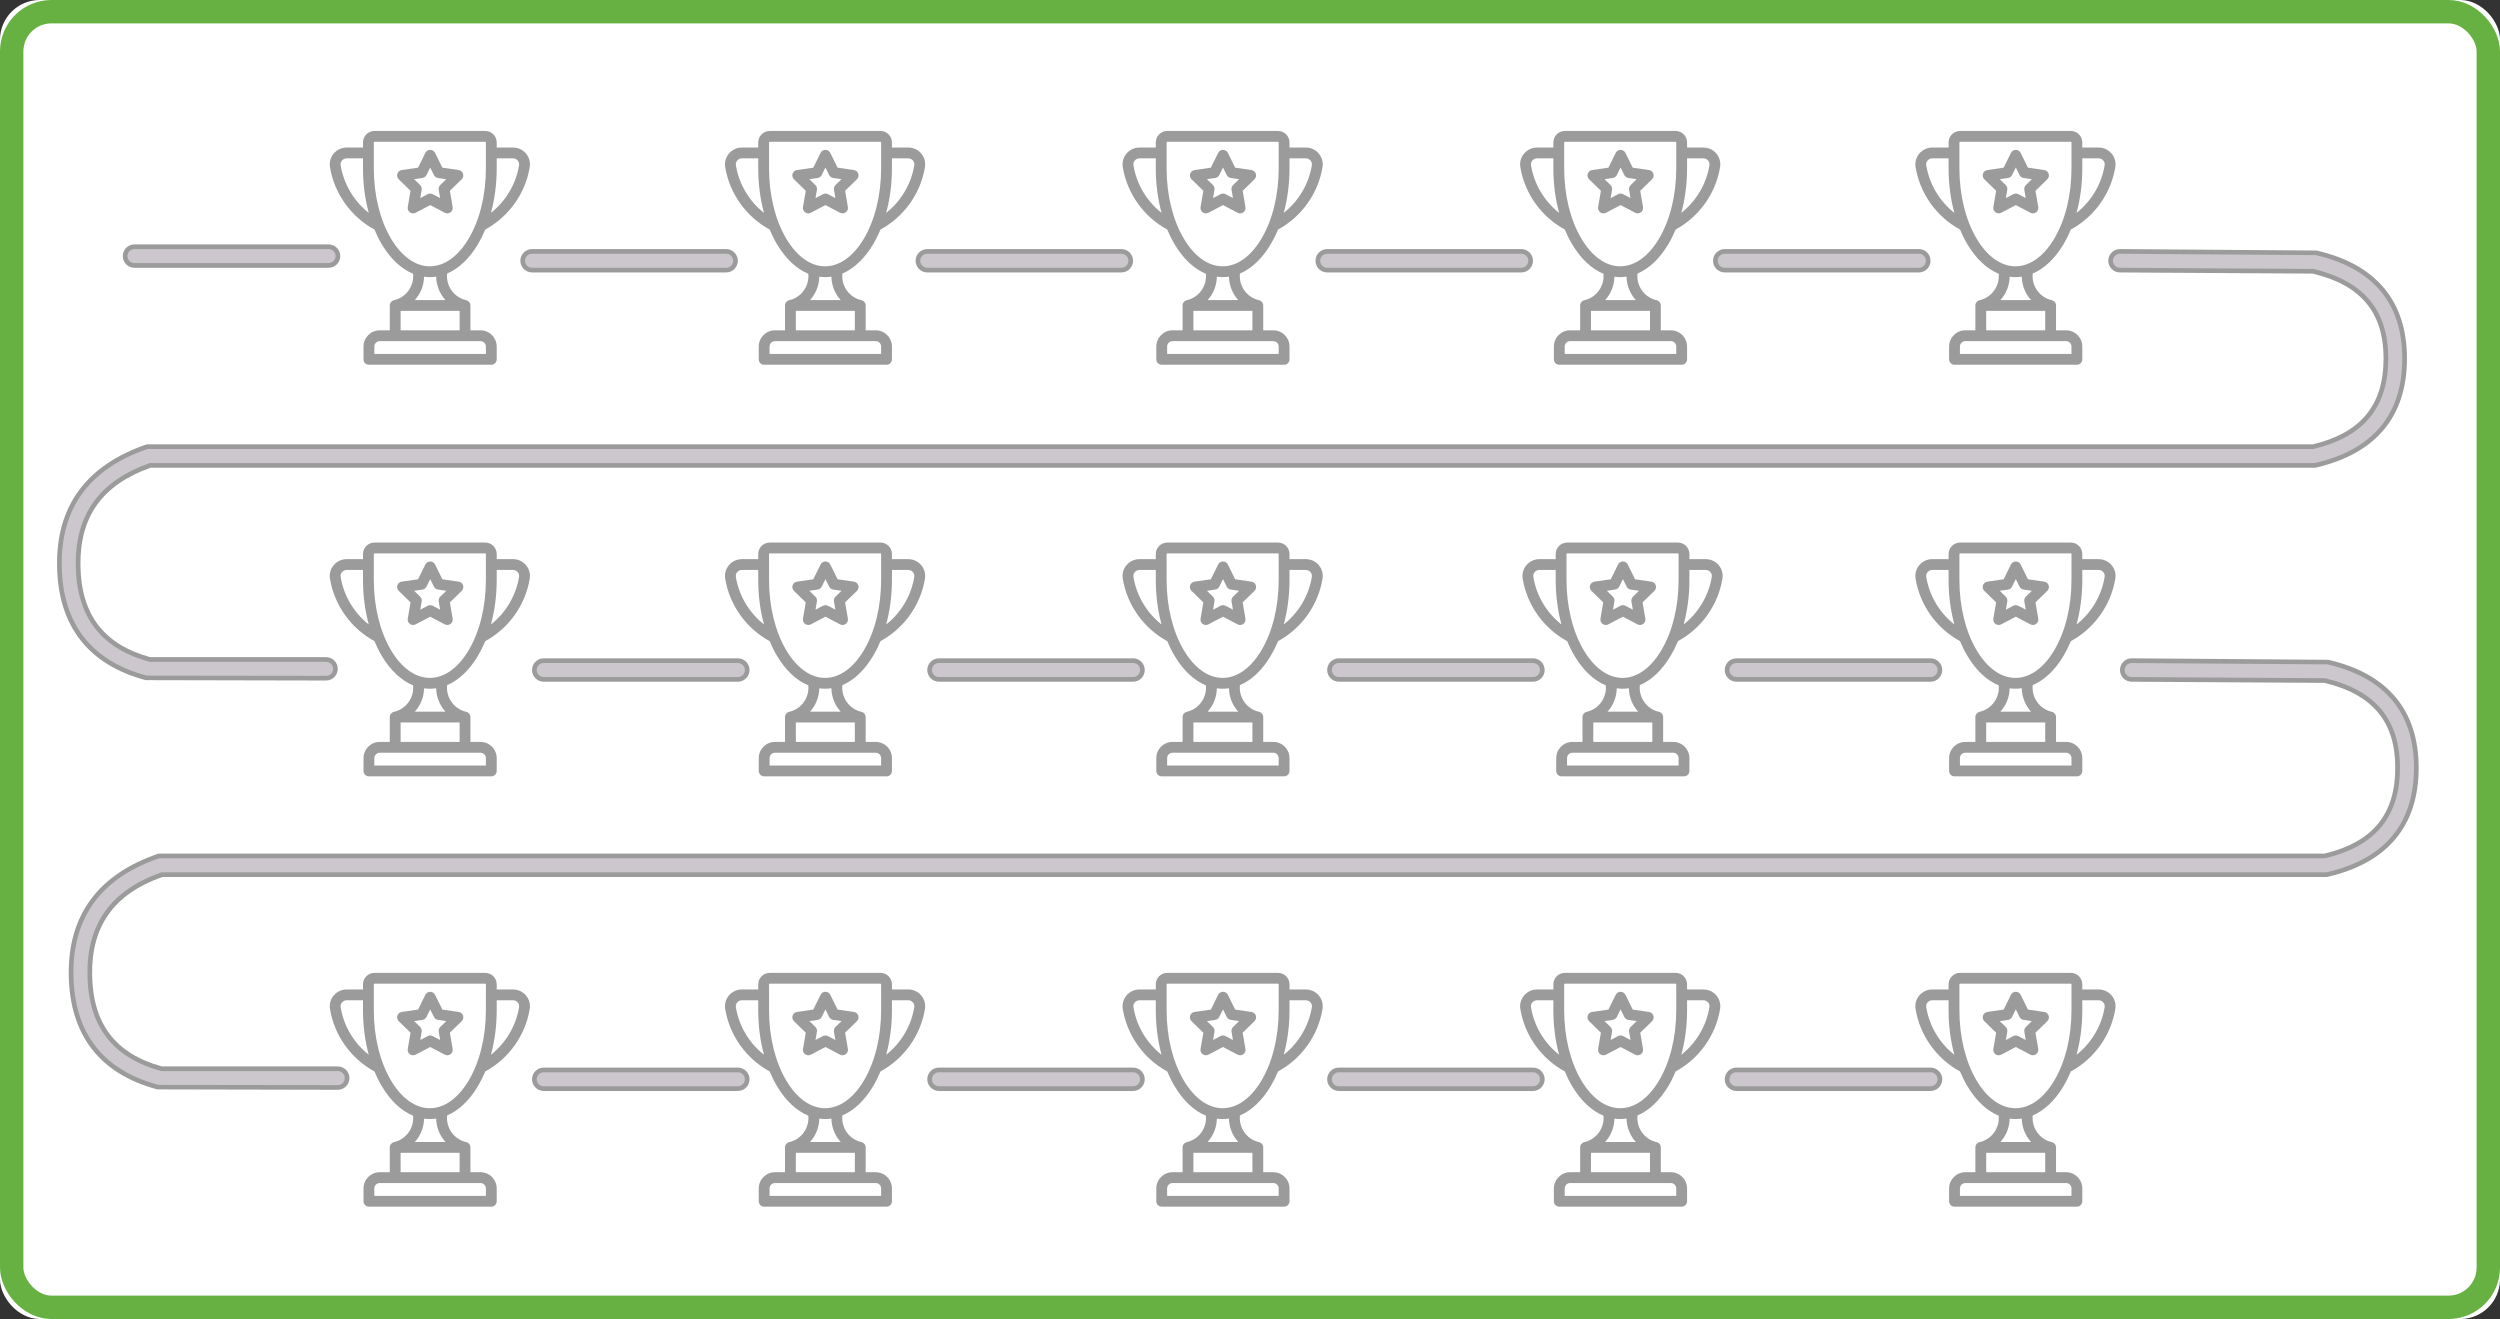 <?xml version="1.0" encoding="UTF-8"?>
<svg width="1069px" height="564px" viewBox="0 0 1069 564" version="1.1" xmlns="http://www.w3.org/2000/svg" xmlns:xlink="http://www.w3.org/1999/xlink">
    <rect x="0" y="0" width="1069" height="564" fill="#333333" stroke="none"/>
    <!-- Generator: Sketch 47.1 (45422) - http://www.bohemiancoding.com/sketch -->
    <title>trophies</title>
    <desc>Created with Sketch.</desc>
    <defs>
        <rect id="path-1" x="0" y="0" width="1069" height="564" rx="17"></rect>
        <path d="M28.5,1.5 L111.5,1.5" id="path-2"></path>
        <path d="M198.5,1.5 L281.5,1.5" id="path-3"></path>
        <path d="M367.5,1.5 L450.5,1.5" id="path-4"></path>
        <path d="M538.5,1.5 L621.5,1.5" id="path-5"></path>
        <path d="M708.5,1.5 L791.5,1.5" id="path-6"></path>
        <path d="M877.5,1.5 L960.5,2 C983.637,7.323 995.21,21.073 995.219,43.25 C995.229,65.765 983.656,79.682 960.5,85 L34.549,85 C11.41,92.927 0.025,108.583 0.396,131.968 C0.767,155.352 12.151,170.029 34.549,176 L110.424,176" id="path-7"></path>
        <path d="M198.5,1.5 L281.5,1.5" id="path-8"></path>
        <path d="M367.5,1.5 L450.5,1.5" id="path-9"></path>
        <path d="M538.5,1.5 L621.5,1.5" id="path-10"></path>
        <path d="M708.5,1.5 L791.5,1.5" id="path-11"></path>
        <path d="M877.5,1.5 L960.5,2 C983.637,7.323 995.21,21.073 995.219,43.25 C995.229,65.765 983.656,79.682 960.5,85 L34.549,85 C11.41,92.927 0.025,108.583 0.396,131.968 C0.767,155.352 12.151,170.029 34.549,176 L110.424,176" id="path-12"></path>
        <path d="M198.5,176.5 L281.5,176.5" id="path-13"></path>
        <path d="M367.5,176.5 L450.5,176.5" id="path-14"></path>
        <path d="M538.5,176.5 L621.5,176.5" id="path-15"></path>
        <path d="M708.5,176.5 L791.5,176.5" id="path-16"></path>
    </defs>
    <g id="Trophy_Infography" stroke="none" stroke-width="1" fill="none" fill-rule="evenodd">
        <g id="trophies">
            <g id="Rectangle">
                <use fill="#FFFFFF" fill-rule="evenodd" xlink:href="#path-1"></use>
                <rect stroke="#66B141" stroke-width="10" x="5" y="5" width="1059" height="554" rx="17"></rect>
            </g>
            <g id="trophy_0" transform="translate(141, 56)" fill-rule="nonzero" fill="#9B9B9B">
                <path d="M83.897,9.641 C82.517,8.019 80.505,7.089 78.377,7.089 L71.392,7.089 L71.392,4.904 C71.392,2.2 69.192,0 66.489,0 L19.12,0 C16.416,0 14.217,2.2 14.217,4.903 L14.217,7.088 L7.231,7.088 C5.103,7.088 3.091,8.019 1.711,9.641 C0.346,11.246 -0.244,13.354 0.093,15.425 C1.928,26.711 9.031,36.682 19.111,42.151 C20.032,44.365 21.075,46.463 22.237,48.417 C25.947,54.66 30.56,58.975 35.637,61.062 C36.151,66.264 32.69,71.193 27.476,72.367 C27.465,72.37 27.457,72.374 27.446,72.376 C26.429,72.62 25.671,73.533 25.671,74.624 L25.671,85.239 L21.378,85.239 C17.551,85.239 14.437,88.353 14.437,92.181 L14.437,97.659 C14.437,98.937 15.473,99.973 16.751,99.973 L69.078,99.973 C70.356,99.973 71.392,98.937 71.392,97.659 L71.392,92.181 C71.392,88.353 68.278,85.239 64.451,85.239 L60.157,85.239 L60.157,74.625 C60.157,73.531 59.397,72.616 58.377,72.375 C58.367,72.373 58.358,72.37 58.349,72.367 C53.096,71.185 49.628,66.207 50.196,60.965 C55.185,58.845 59.716,54.568 63.372,48.417 C64.534,46.463 65.577,44.365 66.498,42.15 C76.578,36.681 83.68,26.711 85.515,15.425 C85.852,13.354 85.262,11.246 83.897,9.641 Z M4.66,14.682 C4.54,13.943 4.744,13.217 5.236,12.638 C5.735,12.052 6.462,11.716 7.23,11.716 L14.216,11.716 L14.216,15.973 C14.216,22.648 15.068,29.114 16.683,35.027 C10.338,30.013 5.969,22.729 4.66,14.682 Z M64.451,89.867 C65.727,89.867 66.765,90.905 66.765,92.181 L66.765,95.346 L19.065,95.346 L19.065,92.181 C19.065,90.905 20.103,89.867 21.378,89.867 L64.451,89.867 L64.451,89.867 Z M55.53,76.938 L55.53,85.24 L30.3,85.24 L30.3,76.938 L55.53,76.938 Z M36.368,72.311 C36.94,71.681 37.462,70.999 37.93,70.269 C39.472,67.859 40.281,65.122 40.318,62.327 C41.14,62.438 41.969,62.498 42.806,62.498 C43.716,62.498 44.617,62.428 45.51,62.296 C45.563,66.053 47.025,69.609 49.484,72.311 L36.368,72.311 L36.368,72.311 Z M66.764,15.973 C66.764,27.372 64.147,38.055 59.394,46.053 C54.865,53.674 48.974,57.871 42.805,57.871 C36.636,57.871 30.744,53.674 26.215,46.053 C21.462,38.055 18.844,27.372 18.844,15.973 L18.844,4.903 C18.844,4.751 18.968,4.627 19.12,4.627 L66.488,4.627 C66.64,4.627 66.764,4.751 66.764,4.903 L66.764,15.973 L66.764,15.973 Z M80.948,14.682 C79.639,22.728 75.271,30.012 68.926,35.026 C70.54,29.113 71.392,22.648 71.392,15.973 L71.392,11.716 L78.377,11.716 C79.146,11.716 79.873,12.052 80.372,12.639 C80.863,13.217 81.068,13.943 80.948,14.682 Z" id="Shape"></path>
                <path d="M57.005,18.288 C56.732,17.45 56.008,16.84 55.137,16.713 L48.155,15.699 L45.032,9.372 C44.642,8.582 43.838,8.082 42.957,8.082 C42.076,8.082 41.272,8.582 40.882,9.372 L37.76,15.699 L30.778,16.713 C29.906,16.84 29.182,17.45 28.91,18.288 C28.638,19.126 28.865,20.045 29.496,20.66 L34.548,25.585 L33.355,32.538 C33.206,33.407 33.563,34.284 34.276,34.801 C34.988,35.319 35.933,35.387 36.712,34.978 L42.957,31.695 L49.202,34.978 C49.541,35.155 49.91,35.243 50.278,35.243 C50.758,35.243 51.236,35.094 51.639,34.801 C52.351,34.283 52.708,33.406 52.559,32.538 L51.366,25.584 L56.419,20.66 C57.05,20.045 57.277,19.126 57.005,18.288 Z M47.266,23.12 C46.72,23.651 46.471,24.417 46.6,25.168 L47.206,28.7 L44.034,27.032 C43.697,26.855 43.327,26.767 42.957,26.767 C42.587,26.767 42.217,26.856 41.88,27.032 L38.708,28.7 L39.314,25.168 C39.443,24.417 39.194,23.652 38.649,23.12 L36.083,20.619 L39.629,20.103 C40.383,19.994 41.034,19.52 41.371,18.837 L42.957,15.624 L44.543,18.837 C44.88,19.52 45.532,19.994 46.285,20.103 L49.832,20.619 L47.266,23.12 Z" id="Shape"></path>
            </g>
            <g id="trophy_1" transform="translate(310, 56)" fill-rule="nonzero" fill="#9B9B9B">
                <path d="M83.897,9.641 C82.517,8.019 80.505,7.089 78.377,7.089 L71.392,7.089 L71.392,4.904 C71.392,2.2 69.192,0 66.489,0 L19.12,0 C16.416,0 14.217,2.2 14.217,4.903 L14.217,7.088 L7.231,7.088 C5.103,7.088 3.091,8.019 1.711,9.641 C0.346,11.246 -0.244,13.354 0.093,15.425 C1.928,26.711 9.031,36.682 19.111,42.151 C20.032,44.365 21.075,46.463 22.237,48.417 C25.947,54.66 30.56,58.975 35.637,61.062 C36.151,66.264 32.69,71.193 27.476,72.367 C27.465,72.37 27.457,72.374 27.446,72.376 C26.429,72.62 25.671,73.533 25.671,74.624 L25.671,85.239 L21.378,85.239 C17.551,85.239 14.437,88.353 14.437,92.181 L14.437,97.659 C14.437,98.937 15.473,99.973 16.751,99.973 L69.078,99.973 C70.356,99.973 71.392,98.937 71.392,97.659 L71.392,92.181 C71.392,88.353 68.278,85.239 64.451,85.239 L60.157,85.239 L60.157,74.625 C60.157,73.531 59.397,72.616 58.377,72.375 C58.367,72.373 58.358,72.37 58.349,72.367 C53.096,71.185 49.628,66.207 50.196,60.965 C55.185,58.845 59.716,54.568 63.372,48.417 C64.534,46.463 65.577,44.365 66.498,42.15 C76.578,36.681 83.68,26.711 85.515,15.425 C85.852,13.354 85.262,11.246 83.897,9.641 Z M4.66,14.682 C4.54,13.943 4.744,13.217 5.236,12.638 C5.735,12.052 6.462,11.716 7.23,11.716 L14.216,11.716 L14.216,15.973 C14.216,22.648 15.068,29.114 16.683,35.027 C10.338,30.013 5.969,22.729 4.66,14.682 Z M64.451,89.867 C65.727,89.867 66.765,90.905 66.765,92.181 L66.765,95.346 L19.065,95.346 L19.065,92.181 C19.065,90.905 20.103,89.867 21.378,89.867 L64.451,89.867 L64.451,89.867 Z M55.53,76.938 L55.53,85.24 L30.3,85.24 L30.3,76.938 L55.53,76.938 Z M36.368,72.311 C36.94,71.681 37.462,70.999 37.93,70.269 C39.472,67.859 40.281,65.122 40.318,62.327 C41.14,62.438 41.969,62.498 42.806,62.498 C43.716,62.498 44.617,62.428 45.51,62.296 C45.563,66.053 47.025,69.609 49.484,72.311 L36.368,72.311 L36.368,72.311 Z M66.764,15.973 C66.764,27.372 64.147,38.055 59.394,46.053 C54.865,53.674 48.974,57.871 42.805,57.871 C36.636,57.871 30.744,53.674 26.215,46.053 C21.462,38.055 18.844,27.372 18.844,15.973 L18.844,4.903 C18.844,4.751 18.968,4.627 19.12,4.627 L66.488,4.627 C66.64,4.627 66.764,4.751 66.764,4.903 L66.764,15.973 L66.764,15.973 Z M80.948,14.682 C79.639,22.728 75.271,30.012 68.926,35.026 C70.54,29.113 71.392,22.648 71.392,15.973 L71.392,11.716 L78.377,11.716 C79.146,11.716 79.873,12.052 80.372,12.639 C80.863,13.217 81.068,13.943 80.948,14.682 Z" id="Shape"></path>
                <path d="M57.005,18.288 C56.732,17.45 56.008,16.84 55.137,16.713 L48.155,15.699 L45.032,9.372 C44.642,8.582 43.838,8.082 42.957,8.082 C42.076,8.082 41.272,8.582 40.882,9.372 L37.76,15.699 L30.778,16.713 C29.906,16.84 29.182,17.45 28.91,18.288 C28.638,19.126 28.865,20.045 29.496,20.66 L34.548,25.585 L33.355,32.538 C33.206,33.407 33.563,34.284 34.276,34.801 C34.988,35.319 35.933,35.387 36.712,34.978 L42.957,31.695 L49.202,34.978 C49.541,35.155 49.91,35.243 50.278,35.243 C50.758,35.243 51.236,35.094 51.639,34.801 C52.351,34.283 52.708,33.406 52.559,32.538 L51.366,25.584 L56.419,20.66 C57.05,20.045 57.277,19.126 57.005,18.288 Z M47.266,23.12 C46.72,23.651 46.471,24.417 46.6,25.168 L47.206,28.7 L44.034,27.032 C43.697,26.855 43.327,26.767 42.957,26.767 C42.587,26.767 42.217,26.856 41.88,27.032 L38.708,28.7 L39.314,25.168 C39.443,24.417 39.194,23.652 38.649,23.12 L36.083,20.619 L39.629,20.103 C40.383,19.994 41.034,19.52 41.371,18.837 L42.957,15.624 L44.543,18.837 C44.88,19.52 45.532,19.994 46.285,20.103 L49.832,20.619 L47.266,23.12 Z" id="Shape"></path>
            </g>
            <g id="trophy_2" transform="translate(480, 56)" fill-rule="nonzero" fill="#9B9B9B">
                <path d="M83.897,9.641 C82.517,8.019 80.505,7.089 78.377,7.089 L71.392,7.089 L71.392,4.904 C71.392,2.2 69.192,0 66.489,0 L19.12,0 C16.416,0 14.217,2.2 14.217,4.903 L14.217,7.088 L7.231,7.088 C5.103,7.088 3.091,8.019 1.711,9.641 C0.346,11.246 -0.244,13.354 0.093,15.425 C1.928,26.711 9.031,36.682 19.111,42.151 C20.032,44.365 21.075,46.463 22.237,48.417 C25.947,54.66 30.56,58.975 35.637,61.062 C36.151,66.264 32.69,71.193 27.476,72.367 C27.465,72.37 27.457,72.374 27.446,72.376 C26.429,72.62 25.671,73.533 25.671,74.624 L25.671,85.239 L21.378,85.239 C17.551,85.239 14.437,88.353 14.437,92.181 L14.437,97.659 C14.437,98.937 15.473,99.973 16.751,99.973 L69.078,99.973 C70.356,99.973 71.392,98.937 71.392,97.659 L71.392,92.181 C71.392,88.353 68.278,85.239 64.451,85.239 L60.157,85.239 L60.157,74.625 C60.157,73.531 59.397,72.616 58.377,72.375 C58.367,72.373 58.358,72.37 58.349,72.367 C53.096,71.185 49.628,66.207 50.196,60.965 C55.185,58.845 59.716,54.568 63.372,48.417 C64.534,46.463 65.577,44.365 66.498,42.15 C76.578,36.681 83.68,26.711 85.515,15.425 C85.852,13.354 85.262,11.246 83.897,9.641 Z M4.66,14.682 C4.54,13.943 4.744,13.217 5.236,12.638 C5.735,12.052 6.462,11.716 7.23,11.716 L14.216,11.716 L14.216,15.973 C14.216,22.648 15.068,29.114 16.683,35.027 C10.338,30.013 5.969,22.729 4.66,14.682 Z M64.451,89.867 C65.727,89.867 66.765,90.905 66.765,92.181 L66.765,95.346 L19.065,95.346 L19.065,92.181 C19.065,90.905 20.103,89.867 21.378,89.867 L64.451,89.867 L64.451,89.867 Z M55.53,76.938 L55.53,85.24 L30.3,85.24 L30.3,76.938 L55.53,76.938 Z M36.368,72.311 C36.94,71.681 37.462,70.999 37.93,70.269 C39.472,67.859 40.281,65.122 40.318,62.327 C41.14,62.438 41.969,62.498 42.806,62.498 C43.716,62.498 44.617,62.428 45.51,62.296 C45.563,66.053 47.025,69.609 49.484,72.311 L36.368,72.311 L36.368,72.311 Z M66.764,15.973 C66.764,27.372 64.147,38.055 59.394,46.053 C54.865,53.674 48.974,57.871 42.805,57.871 C36.636,57.871 30.744,53.674 26.215,46.053 C21.462,38.055 18.844,27.372 18.844,15.973 L18.844,4.903 C18.844,4.751 18.968,4.627 19.12,4.627 L66.488,4.627 C66.64,4.627 66.764,4.751 66.764,4.903 L66.764,15.973 L66.764,15.973 Z M80.948,14.682 C79.639,22.728 75.271,30.012 68.926,35.026 C70.54,29.113 71.392,22.648 71.392,15.973 L71.392,11.716 L78.377,11.716 C79.146,11.716 79.873,12.052 80.372,12.639 C80.863,13.217 81.068,13.943 80.948,14.682 Z" id="Shape"></path>
                <path d="M57.005,18.288 C56.732,17.45 56.008,16.84 55.137,16.713 L48.155,15.699 L45.032,9.372 C44.642,8.582 43.838,8.082 42.957,8.082 C42.076,8.082 41.272,8.582 40.882,9.372 L37.76,15.699 L30.778,16.713 C29.906,16.84 29.182,17.45 28.91,18.288 C28.638,19.126 28.865,20.045 29.496,20.66 L34.548,25.585 L33.355,32.538 C33.206,33.407 33.563,34.284 34.276,34.801 C34.988,35.319 35.933,35.387 36.712,34.978 L42.957,31.695 L49.202,34.978 C49.541,35.155 49.91,35.243 50.278,35.243 C50.758,35.243 51.236,35.094 51.639,34.801 C52.351,34.283 52.708,33.406 52.559,32.538 L51.366,25.584 L56.419,20.66 C57.05,20.045 57.277,19.126 57.005,18.288 Z M47.266,23.12 C46.72,23.651 46.471,24.417 46.6,25.168 L47.206,28.7 L44.034,27.032 C43.697,26.855 43.327,26.767 42.957,26.767 C42.587,26.767 42.217,26.856 41.88,27.032 L38.708,28.7 L39.314,25.168 C39.443,24.417 39.194,23.652 38.649,23.12 L36.083,20.619 L39.629,20.103 C40.383,19.994 41.034,19.52 41.371,18.837 L42.957,15.624 L44.543,18.837 C44.88,19.52 45.532,19.994 46.285,20.103 L49.832,20.619 L47.266,23.12 Z" id="Shape"></path>
            </g>
            <g id="trophy_3" transform="translate(650, 56)" fill-rule="nonzero" fill="#9B9B9B">
                <path d="M83.897,9.641 C82.517,8.019 80.505,7.089 78.377,7.089 L71.392,7.089 L71.392,4.904 C71.392,2.2 69.192,0 66.489,0 L19.12,0 C16.416,0 14.217,2.2 14.217,4.903 L14.217,7.088 L7.231,7.088 C5.103,7.088 3.091,8.019 1.711,9.641 C0.346,11.246 -0.244,13.354 0.093,15.425 C1.928,26.711 9.031,36.682 19.111,42.151 C20.032,44.365 21.075,46.463 22.237,48.417 C25.947,54.66 30.56,58.975 35.637,61.062 C36.151,66.264 32.69,71.193 27.476,72.367 C27.465,72.37 27.457,72.374 27.446,72.376 C26.429,72.62 25.671,73.533 25.671,74.624 L25.671,85.239 L21.378,85.239 C17.551,85.239 14.437,88.353 14.437,92.181 L14.437,97.659 C14.437,98.937 15.473,99.973 16.751,99.973 L69.078,99.973 C70.356,99.973 71.392,98.937 71.392,97.659 L71.392,92.181 C71.392,88.353 68.278,85.239 64.451,85.239 L60.157,85.239 L60.157,74.625 C60.157,73.531 59.397,72.616 58.377,72.375 C58.367,72.373 58.358,72.37 58.349,72.367 C53.096,71.185 49.628,66.207 50.196,60.965 C55.185,58.845 59.716,54.568 63.372,48.417 C64.534,46.463 65.577,44.365 66.498,42.15 C76.578,36.681 83.68,26.711 85.515,15.425 C85.852,13.354 85.262,11.246 83.897,9.641 Z M4.66,14.682 C4.54,13.943 4.744,13.217 5.236,12.638 C5.735,12.052 6.462,11.716 7.23,11.716 L14.216,11.716 L14.216,15.973 C14.216,22.648 15.068,29.114 16.683,35.027 C10.338,30.013 5.969,22.729 4.66,14.682 Z M64.451,89.867 C65.727,89.867 66.765,90.905 66.765,92.181 L66.765,95.346 L19.065,95.346 L19.065,92.181 C19.065,90.905 20.103,89.867 21.378,89.867 L64.451,89.867 L64.451,89.867 Z M55.53,76.938 L55.53,85.24 L30.3,85.24 L30.3,76.938 L55.53,76.938 Z M36.368,72.311 C36.94,71.681 37.462,70.999 37.93,70.269 C39.472,67.859 40.281,65.122 40.318,62.327 C41.14,62.438 41.969,62.498 42.806,62.498 C43.716,62.498 44.617,62.428 45.51,62.296 C45.563,66.053 47.025,69.609 49.484,72.311 L36.368,72.311 L36.368,72.311 Z M66.764,15.973 C66.764,27.372 64.147,38.055 59.394,46.053 C54.865,53.674 48.974,57.871 42.805,57.871 C36.636,57.871 30.744,53.674 26.215,46.053 C21.462,38.055 18.844,27.372 18.844,15.973 L18.844,4.903 C18.844,4.751 18.968,4.627 19.12,4.627 L66.488,4.627 C66.64,4.627 66.764,4.751 66.764,4.903 L66.764,15.973 L66.764,15.973 Z M80.948,14.682 C79.639,22.728 75.271,30.012 68.926,35.026 C70.54,29.113 71.392,22.648 71.392,15.973 L71.392,11.716 L78.377,11.716 C79.146,11.716 79.873,12.052 80.372,12.639 C80.863,13.217 81.068,13.943 80.948,14.682 Z" id="Shape"></path>
                <path d="M57.005,18.288 C56.732,17.45 56.008,16.84 55.137,16.713 L48.155,15.699 L45.032,9.372 C44.642,8.582 43.838,8.082 42.957,8.082 C42.076,8.082 41.272,8.582 40.882,9.372 L37.76,15.699 L30.778,16.713 C29.906,16.84 29.182,17.45 28.91,18.288 C28.638,19.126 28.865,20.045 29.496,20.66 L34.548,25.585 L33.355,32.538 C33.206,33.407 33.563,34.284 34.276,34.801 C34.988,35.319 35.933,35.387 36.712,34.978 L42.957,31.695 L49.202,34.978 C49.541,35.155 49.91,35.243 50.278,35.243 C50.758,35.243 51.236,35.094 51.639,34.801 C52.351,34.283 52.708,33.406 52.559,32.538 L51.366,25.584 L56.419,20.66 C57.05,20.045 57.277,19.126 57.005,18.288 Z M47.266,23.12 C46.72,23.651 46.471,24.417 46.6,25.168 L47.206,28.7 L44.034,27.032 C43.697,26.855 43.327,26.767 42.957,26.767 C42.587,26.767 42.217,26.856 41.88,27.032 L38.708,28.7 L39.314,25.168 C39.443,24.417 39.194,23.652 38.649,23.12 L36.083,20.619 L39.629,20.103 C40.383,19.994 41.034,19.52 41.371,18.837 L42.957,15.624 L44.543,18.837 C44.88,19.52 45.532,19.994 46.285,20.103 L49.832,20.619 L47.266,23.12 Z" id="Shape"></path>
            </g>
            <g id="trophy_4" transform="translate(819, 56)" fill-rule="nonzero" fill="#9B9B9B">
                <path d="M83.897,9.641 C82.517,8.019 80.505,7.089 78.377,7.089 L71.392,7.089 L71.392,4.904 C71.392,2.2 69.192,0 66.489,0 L19.12,0 C16.416,0 14.217,2.2 14.217,4.903 L14.217,7.088 L7.231,7.088 C5.103,7.088 3.091,8.019 1.711,9.641 C0.346,11.246 -0.244,13.354 0.093,15.425 C1.928,26.711 9.031,36.682 19.111,42.151 C20.032,44.365 21.075,46.463 22.237,48.417 C25.947,54.66 30.56,58.975 35.637,61.062 C36.151,66.264 32.69,71.193 27.476,72.367 C27.465,72.37 27.457,72.374 27.446,72.376 C26.429,72.62 25.671,73.533 25.671,74.624 L25.671,85.239 L21.378,85.239 C17.551,85.239 14.437,88.353 14.437,92.181 L14.437,97.659 C14.437,98.937 15.473,99.973 16.751,99.973 L69.078,99.973 C70.356,99.973 71.392,98.937 71.392,97.659 L71.392,92.181 C71.392,88.353 68.278,85.239 64.451,85.239 L60.157,85.239 L60.157,74.625 C60.157,73.531 59.397,72.616 58.377,72.375 C58.367,72.373 58.358,72.37 58.349,72.367 C53.096,71.185 49.628,66.207 50.196,60.965 C55.185,58.845 59.716,54.568 63.372,48.417 C64.534,46.463 65.577,44.365 66.498,42.15 C76.578,36.681 83.68,26.711 85.515,15.425 C85.852,13.354 85.262,11.246 83.897,9.641 Z M4.66,14.682 C4.54,13.943 4.744,13.217 5.236,12.638 C5.735,12.052 6.462,11.716 7.23,11.716 L14.216,11.716 L14.216,15.973 C14.216,22.648 15.068,29.114 16.683,35.027 C10.338,30.013 5.969,22.729 4.66,14.682 Z M64.451,89.867 C65.727,89.867 66.765,90.905 66.765,92.181 L66.765,95.346 L19.065,95.346 L19.065,92.181 C19.065,90.905 20.103,89.867 21.378,89.867 L64.451,89.867 L64.451,89.867 Z M55.53,76.938 L55.53,85.24 L30.3,85.24 L30.3,76.938 L55.53,76.938 Z M36.368,72.311 C36.94,71.681 37.462,70.999 37.93,70.269 C39.472,67.859 40.281,65.122 40.318,62.327 C41.14,62.438 41.969,62.498 42.806,62.498 C43.716,62.498 44.617,62.428 45.51,62.296 C45.563,66.053 47.025,69.609 49.484,72.311 L36.368,72.311 L36.368,72.311 Z M66.764,15.973 C66.764,27.372 64.147,38.055 59.394,46.053 C54.865,53.674 48.974,57.871 42.805,57.871 C36.636,57.871 30.744,53.674 26.215,46.053 C21.462,38.055 18.844,27.372 18.844,15.973 L18.844,4.903 C18.844,4.751 18.968,4.627 19.12,4.627 L66.488,4.627 C66.64,4.627 66.764,4.751 66.764,4.903 L66.764,15.973 L66.764,15.973 Z M80.948,14.682 C79.639,22.728 75.271,30.012 68.926,35.026 C70.54,29.113 71.392,22.648 71.392,15.973 L71.392,11.716 L78.377,11.716 C79.146,11.716 79.873,12.052 80.372,12.639 C80.863,13.217 81.068,13.943 80.948,14.682 Z" id="Shape"></path>
                <path d="M57.005,18.288 C56.732,17.45 56.008,16.84 55.137,16.713 L48.155,15.699 L45.032,9.372 C44.642,8.582 43.838,8.082 42.957,8.082 C42.076,8.082 41.272,8.582 40.882,9.372 L37.76,15.699 L30.778,16.713 C29.906,16.84 29.182,17.45 28.91,18.288 C28.638,19.126 28.865,20.045 29.496,20.66 L34.548,25.585 L33.355,32.538 C33.206,33.407 33.563,34.284 34.276,34.801 C34.988,35.319 35.933,35.387 36.712,34.978 L42.957,31.695 L49.202,34.978 C49.541,35.155 49.91,35.243 50.278,35.243 C50.758,35.243 51.236,35.094 51.639,34.801 C52.351,34.283 52.708,33.406 52.559,32.538 L51.366,25.584 L56.419,20.66 C57.05,20.045 57.277,19.126 57.005,18.288 Z M47.266,23.12 C46.72,23.651 46.471,24.417 46.6,25.168 L47.206,28.7 L44.034,27.032 C43.697,26.855 43.327,26.767 42.957,26.767 C42.587,26.767 42.217,26.856 41.88,27.032 L38.708,28.7 L39.314,25.168 C39.443,24.417 39.194,23.652 38.649,23.12 L36.083,20.619 L39.629,20.103 C40.383,19.994 41.034,19.52 41.371,18.837 L42.957,15.624 L44.543,18.837 C44.88,19.52 45.532,19.994 46.285,20.103 L49.832,20.619 L47.266,23.12 Z" id="Shape"></path>
            </g>
            <g id="trophy_5" transform="translate(141, 232)" fill-rule="nonzero" fill="#9B9B9B">
                <path d="M83.897,9.641 C82.517,8.019 80.505,7.089 78.377,7.089 L71.392,7.089 L71.392,4.904 C71.392,2.2 69.192,0 66.489,0 L19.12,0 C16.416,0 14.217,2.2 14.217,4.903 L14.217,7.088 L7.231,7.088 C5.103,7.088 3.091,8.019 1.711,9.641 C0.346,11.246 -0.244,13.354 0.093,15.425 C1.928,26.711 9.031,36.682 19.111,42.151 C20.032,44.365 21.075,46.463 22.237,48.417 C25.947,54.66 30.56,58.975 35.637,61.062 C36.151,66.264 32.69,71.193 27.476,72.367 C27.465,72.37 27.457,72.374 27.446,72.376 C26.429,72.62 25.671,73.533 25.671,74.624 L25.671,85.239 L21.378,85.239 C17.551,85.239 14.437,88.353 14.437,92.181 L14.437,97.659 C14.437,98.937 15.473,99.973 16.751,99.973 L69.078,99.973 C70.356,99.973 71.392,98.937 71.392,97.659 L71.392,92.181 C71.392,88.353 68.278,85.239 64.451,85.239 L60.157,85.239 L60.157,74.625 C60.157,73.531 59.397,72.616 58.377,72.375 C58.367,72.373 58.358,72.37 58.349,72.367 C53.096,71.185 49.628,66.207 50.196,60.965 C55.185,58.845 59.716,54.568 63.372,48.417 C64.534,46.463 65.577,44.365 66.498,42.15 C76.578,36.681 83.68,26.711 85.515,15.425 C85.852,13.354 85.262,11.246 83.897,9.641 Z M4.66,14.682 C4.54,13.943 4.744,13.217 5.236,12.638 C5.735,12.052 6.462,11.716 7.23,11.716 L14.216,11.716 L14.216,15.973 C14.216,22.648 15.068,29.114 16.683,35.027 C10.338,30.013 5.969,22.729 4.66,14.682 Z M64.451,89.867 C65.727,89.867 66.765,90.905 66.765,92.181 L66.765,95.346 L19.065,95.346 L19.065,92.181 C19.065,90.905 20.103,89.867 21.378,89.867 L64.451,89.867 L64.451,89.867 Z M55.53,76.938 L55.53,85.24 L30.3,85.24 L30.3,76.938 L55.53,76.938 Z M36.368,72.311 C36.94,71.681 37.462,70.999 37.93,70.269 C39.472,67.859 40.281,65.122 40.318,62.327 C41.14,62.438 41.969,62.498 42.806,62.498 C43.716,62.498 44.617,62.428 45.51,62.296 C45.563,66.053 47.025,69.609 49.484,72.311 L36.368,72.311 L36.368,72.311 Z M66.764,15.973 C66.764,27.372 64.147,38.055 59.394,46.053 C54.865,53.674 48.974,57.871 42.805,57.871 C36.636,57.871 30.744,53.674 26.215,46.053 C21.462,38.055 18.844,27.372 18.844,15.973 L18.844,4.903 C18.844,4.751 18.968,4.627 19.12,4.627 L66.488,4.627 C66.64,4.627 66.764,4.751 66.764,4.903 L66.764,15.973 L66.764,15.973 Z M80.948,14.682 C79.639,22.728 75.271,30.012 68.926,35.026 C70.54,29.113 71.392,22.648 71.392,15.973 L71.392,11.716 L78.377,11.716 C79.146,11.716 79.873,12.052 80.372,12.639 C80.863,13.217 81.068,13.943 80.948,14.682 Z" id="Shape"></path>
                <path d="M57.005,18.288 C56.732,17.45 56.008,16.84 55.137,16.713 L48.155,15.699 L45.032,9.372 C44.642,8.582 43.838,8.082 42.957,8.082 C42.076,8.082 41.272,8.582 40.882,9.372 L37.76,15.699 L30.778,16.713 C29.906,16.84 29.182,17.45 28.91,18.288 C28.638,19.126 28.865,20.045 29.496,20.66 L34.548,25.585 L33.355,32.538 C33.206,33.407 33.563,34.284 34.276,34.801 C34.988,35.319 35.933,35.387 36.712,34.978 L42.957,31.695 L49.202,34.978 C49.541,35.155 49.91,35.243 50.278,35.243 C50.758,35.243 51.236,35.094 51.639,34.801 C52.351,34.283 52.708,33.406 52.559,32.538 L51.366,25.584 L56.419,20.66 C57.05,20.045 57.277,19.126 57.005,18.288 Z M47.266,23.12 C46.72,23.651 46.471,24.417 46.6,25.168 L47.206,28.7 L44.034,27.032 C43.697,26.855 43.327,26.767 42.957,26.767 C42.587,26.767 42.217,26.856 41.88,27.032 L38.708,28.7 L39.314,25.168 C39.443,24.417 39.194,23.652 38.649,23.12 L36.083,20.619 L39.629,20.103 C40.383,19.994 41.034,19.52 41.371,18.837 L42.957,15.624 L44.543,18.837 C44.88,19.52 45.532,19.994 46.285,20.103 L49.832,20.619 L47.266,23.12 Z" id="Shape"></path>
            </g>
            <g id="trophy_6" transform="translate(310, 232)" fill-rule="nonzero" fill="#9B9B9B">
                <path d="M83.897,9.641 C82.517,8.019 80.505,7.089 78.377,7.089 L71.392,7.089 L71.392,4.904 C71.392,2.2 69.192,0 66.489,0 L19.12,0 C16.416,0 14.217,2.2 14.217,4.903 L14.217,7.088 L7.231,7.088 C5.103,7.088 3.091,8.019 1.711,9.641 C0.346,11.246 -0.244,13.354 0.093,15.425 C1.928,26.711 9.031,36.682 19.111,42.151 C20.032,44.365 21.075,46.463 22.237,48.417 C25.947,54.66 30.56,58.975 35.637,61.062 C36.151,66.264 32.69,71.193 27.476,72.367 C27.465,72.37 27.457,72.374 27.446,72.376 C26.429,72.62 25.671,73.533 25.671,74.624 L25.671,85.239 L21.378,85.239 C17.551,85.239 14.437,88.353 14.437,92.181 L14.437,97.659 C14.437,98.937 15.473,99.973 16.751,99.973 L69.078,99.973 C70.356,99.973 71.392,98.937 71.392,97.659 L71.392,92.181 C71.392,88.353 68.278,85.239 64.451,85.239 L60.157,85.239 L60.157,74.625 C60.157,73.531 59.397,72.616 58.377,72.375 C58.367,72.373 58.358,72.37 58.349,72.367 C53.096,71.185 49.628,66.207 50.196,60.965 C55.185,58.845 59.716,54.568 63.372,48.417 C64.534,46.463 65.577,44.365 66.498,42.15 C76.578,36.681 83.68,26.711 85.515,15.425 C85.852,13.354 85.262,11.246 83.897,9.641 Z M4.66,14.682 C4.54,13.943 4.744,13.217 5.236,12.638 C5.735,12.052 6.462,11.716 7.23,11.716 L14.216,11.716 L14.216,15.973 C14.216,22.648 15.068,29.114 16.683,35.027 C10.338,30.013 5.969,22.729 4.66,14.682 Z M64.451,89.867 C65.727,89.867 66.765,90.905 66.765,92.181 L66.765,95.346 L19.065,95.346 L19.065,92.181 C19.065,90.905 20.103,89.867 21.378,89.867 L64.451,89.867 L64.451,89.867 Z M55.53,76.938 L55.53,85.24 L30.3,85.24 L30.3,76.938 L55.53,76.938 Z M36.368,72.311 C36.94,71.681 37.462,70.999 37.93,70.269 C39.472,67.859 40.281,65.122 40.318,62.327 C41.14,62.438 41.969,62.498 42.806,62.498 C43.716,62.498 44.617,62.428 45.51,62.296 C45.563,66.053 47.025,69.609 49.484,72.311 L36.368,72.311 L36.368,72.311 Z M66.764,15.973 C66.764,27.372 64.147,38.055 59.394,46.053 C54.865,53.674 48.974,57.871 42.805,57.871 C36.636,57.871 30.744,53.674 26.215,46.053 C21.462,38.055 18.844,27.372 18.844,15.973 L18.844,4.903 C18.844,4.751 18.968,4.627 19.12,4.627 L66.488,4.627 C66.64,4.627 66.764,4.751 66.764,4.903 L66.764,15.973 L66.764,15.973 Z M80.948,14.682 C79.639,22.728 75.271,30.012 68.926,35.026 C70.54,29.113 71.392,22.648 71.392,15.973 L71.392,11.716 L78.377,11.716 C79.146,11.716 79.873,12.052 80.372,12.639 C80.863,13.217 81.068,13.943 80.948,14.682 Z" id="Shape"></path>
                <path d="M57.005,18.288 C56.732,17.45 56.008,16.84 55.137,16.713 L48.155,15.699 L45.032,9.372 C44.642,8.582 43.838,8.082 42.957,8.082 C42.076,8.082 41.272,8.582 40.882,9.372 L37.76,15.699 L30.778,16.713 C29.906,16.84 29.182,17.45 28.91,18.288 C28.638,19.126 28.865,20.045 29.496,20.66 L34.548,25.585 L33.355,32.538 C33.206,33.407 33.563,34.284 34.276,34.801 C34.988,35.319 35.933,35.387 36.712,34.978 L42.957,31.695 L49.202,34.978 C49.541,35.155 49.91,35.243 50.278,35.243 C50.758,35.243 51.236,35.094 51.639,34.801 C52.351,34.283 52.708,33.406 52.559,32.538 L51.366,25.584 L56.419,20.66 C57.05,20.045 57.277,19.126 57.005,18.288 Z M47.266,23.12 C46.72,23.651 46.471,24.417 46.6,25.168 L47.206,28.7 L44.034,27.032 C43.697,26.855 43.327,26.767 42.957,26.767 C42.587,26.767 42.217,26.856 41.88,27.032 L38.708,28.7 L39.314,25.168 C39.443,24.417 39.194,23.652 38.649,23.12 L36.083,20.619 L39.629,20.103 C40.383,19.994 41.034,19.52 41.371,18.837 L42.957,15.624 L44.543,18.837 C44.88,19.52 45.532,19.994 46.285,20.103 L49.832,20.619 L47.266,23.12 Z" id="Shape"></path>
            </g>
            <g id="trophy_7" transform="translate(480, 232)" fill-rule="nonzero" fill="#9B9B9B">
                <path d="M83.897,9.641 C82.517,8.019 80.505,7.089 78.377,7.089 L71.392,7.089 L71.392,4.904 C71.392,2.2 69.192,0 66.489,0 L19.12,0 C16.416,0 14.217,2.2 14.217,4.903 L14.217,7.088 L7.231,7.088 C5.103,7.088 3.091,8.019 1.711,9.641 C0.346,11.246 -0.244,13.354 0.093,15.425 C1.928,26.711 9.031,36.682 19.111,42.151 C20.032,44.365 21.075,46.463 22.237,48.417 C25.947,54.66 30.56,58.975 35.637,61.062 C36.151,66.264 32.69,71.193 27.476,72.367 C27.465,72.37 27.457,72.374 27.446,72.376 C26.429,72.62 25.671,73.533 25.671,74.624 L25.671,85.239 L21.378,85.239 C17.551,85.239 14.437,88.353 14.437,92.181 L14.437,97.659 C14.437,98.937 15.473,99.973 16.751,99.973 L69.078,99.973 C70.356,99.973 71.392,98.937 71.392,97.659 L71.392,92.181 C71.392,88.353 68.278,85.239 64.451,85.239 L60.157,85.239 L60.157,74.625 C60.157,73.531 59.397,72.616 58.377,72.375 C58.367,72.373 58.358,72.37 58.349,72.367 C53.096,71.185 49.628,66.207 50.196,60.965 C55.185,58.845 59.716,54.568 63.372,48.417 C64.534,46.463 65.577,44.365 66.498,42.15 C76.578,36.681 83.68,26.711 85.515,15.425 C85.852,13.354 85.262,11.246 83.897,9.641 Z M4.66,14.682 C4.54,13.943 4.744,13.217 5.236,12.638 C5.735,12.052 6.462,11.716 7.23,11.716 L14.216,11.716 L14.216,15.973 C14.216,22.648 15.068,29.114 16.683,35.027 C10.338,30.013 5.969,22.729 4.66,14.682 Z M64.451,89.867 C65.727,89.867 66.765,90.905 66.765,92.181 L66.765,95.346 L19.065,95.346 L19.065,92.181 C19.065,90.905 20.103,89.867 21.378,89.867 L64.451,89.867 L64.451,89.867 Z M55.53,76.938 L55.53,85.24 L30.3,85.24 L30.3,76.938 L55.53,76.938 Z M36.368,72.311 C36.94,71.681 37.462,70.999 37.93,70.269 C39.472,67.859 40.281,65.122 40.318,62.327 C41.14,62.438 41.969,62.498 42.806,62.498 C43.716,62.498 44.617,62.428 45.51,62.296 C45.563,66.053 47.025,69.609 49.484,72.311 L36.368,72.311 L36.368,72.311 Z M66.764,15.973 C66.764,27.372 64.147,38.055 59.394,46.053 C54.865,53.674 48.974,57.871 42.805,57.871 C36.636,57.871 30.744,53.674 26.215,46.053 C21.462,38.055 18.844,27.372 18.844,15.973 L18.844,4.903 C18.844,4.751 18.968,4.627 19.12,4.627 L66.488,4.627 C66.64,4.627 66.764,4.751 66.764,4.903 L66.764,15.973 L66.764,15.973 Z M80.948,14.682 C79.639,22.728 75.271,30.012 68.926,35.026 C70.54,29.113 71.392,22.648 71.392,15.973 L71.392,11.716 L78.377,11.716 C79.146,11.716 79.873,12.052 80.372,12.639 C80.863,13.217 81.068,13.943 80.948,14.682 Z" id="Shape"></path>
                <path d="M57.005,18.288 C56.732,17.45 56.008,16.84 55.137,16.713 L48.155,15.699 L45.032,9.372 C44.642,8.582 43.838,8.082 42.957,8.082 C42.076,8.082 41.272,8.582 40.882,9.372 L37.76,15.699 L30.778,16.713 C29.906,16.84 29.182,17.45 28.91,18.288 C28.638,19.126 28.865,20.045 29.496,20.66 L34.548,25.585 L33.355,32.538 C33.206,33.407 33.563,34.284 34.276,34.801 C34.988,35.319 35.933,35.387 36.712,34.978 L42.957,31.695 L49.202,34.978 C49.541,35.155 49.91,35.243 50.278,35.243 C50.758,35.243 51.236,35.094 51.639,34.801 C52.351,34.283 52.708,33.406 52.559,32.538 L51.366,25.584 L56.419,20.66 C57.05,20.045 57.277,19.126 57.005,18.288 Z M47.266,23.12 C46.72,23.651 46.471,24.417 46.6,25.168 L47.206,28.7 L44.034,27.032 C43.697,26.855 43.327,26.767 42.957,26.767 C42.587,26.767 42.217,26.856 41.88,27.032 L38.708,28.7 L39.314,25.168 C39.443,24.417 39.194,23.652 38.649,23.12 L36.083,20.619 L39.629,20.103 C40.383,19.994 41.034,19.52 41.371,18.837 L42.957,15.624 L44.543,18.837 C44.88,19.52 45.532,19.994 46.285,20.103 L49.832,20.619 L47.266,23.12 Z" id="Shape"></path>
            </g>
            <g id="trophy_8" transform="translate(651, 232)" fill-rule="nonzero" fill="#9B9B9B">
                <path d="M83.897,9.641 C82.517,8.019 80.505,7.089 78.377,7.089 L71.392,7.089 L71.392,4.904 C71.392,2.2 69.192,0 66.489,0 L19.12,0 C16.416,0 14.217,2.2 14.217,4.903 L14.217,7.088 L7.231,7.088 C5.103,7.088 3.091,8.019 1.711,9.641 C0.346,11.246 -0.244,13.354 0.093,15.425 C1.928,26.711 9.031,36.682 19.111,42.151 C20.032,44.365 21.075,46.463 22.237,48.417 C25.947,54.66 30.56,58.975 35.637,61.062 C36.151,66.264 32.69,71.193 27.476,72.367 C27.465,72.37 27.457,72.374 27.446,72.376 C26.429,72.62 25.671,73.533 25.671,74.624 L25.671,85.239 L21.378,85.239 C17.551,85.239 14.437,88.353 14.437,92.181 L14.437,97.659 C14.437,98.937 15.473,99.973 16.751,99.973 L69.078,99.973 C70.356,99.973 71.392,98.937 71.392,97.659 L71.392,92.181 C71.392,88.353 68.278,85.239 64.451,85.239 L60.157,85.239 L60.157,74.625 C60.157,73.531 59.397,72.616 58.377,72.375 C58.367,72.373 58.358,72.37 58.349,72.367 C53.096,71.185 49.628,66.207 50.196,60.965 C55.185,58.845 59.716,54.568 63.372,48.417 C64.534,46.463 65.577,44.365 66.498,42.15 C76.578,36.681 83.68,26.711 85.515,15.425 C85.852,13.354 85.262,11.246 83.897,9.641 Z M4.66,14.682 C4.54,13.943 4.744,13.217 5.236,12.638 C5.735,12.052 6.462,11.716 7.23,11.716 L14.216,11.716 L14.216,15.973 C14.216,22.648 15.068,29.114 16.683,35.027 C10.338,30.013 5.969,22.729 4.66,14.682 Z M64.451,89.867 C65.727,89.867 66.765,90.905 66.765,92.181 L66.765,95.346 L19.065,95.346 L19.065,92.181 C19.065,90.905 20.103,89.867 21.378,89.867 L64.451,89.867 L64.451,89.867 Z M55.53,76.938 L55.53,85.24 L30.3,85.24 L30.3,76.938 L55.53,76.938 Z M36.368,72.311 C36.94,71.681 37.462,70.999 37.93,70.269 C39.472,67.859 40.281,65.122 40.318,62.327 C41.14,62.438 41.969,62.498 42.806,62.498 C43.716,62.498 44.617,62.428 45.51,62.296 C45.563,66.053 47.025,69.609 49.484,72.311 L36.368,72.311 L36.368,72.311 Z M66.764,15.973 C66.764,27.372 64.147,38.055 59.394,46.053 C54.865,53.674 48.974,57.871 42.805,57.871 C36.636,57.871 30.744,53.674 26.215,46.053 C21.462,38.055 18.844,27.372 18.844,15.973 L18.844,4.903 C18.844,4.751 18.968,4.627 19.12,4.627 L66.488,4.627 C66.64,4.627 66.764,4.751 66.764,4.903 L66.764,15.973 L66.764,15.973 Z M80.948,14.682 C79.639,22.728 75.271,30.012 68.926,35.026 C70.54,29.113 71.392,22.648 71.392,15.973 L71.392,11.716 L78.377,11.716 C79.146,11.716 79.873,12.052 80.372,12.639 C80.863,13.217 81.068,13.943 80.948,14.682 Z" id="Shape"></path>
                <path d="M57.005,18.288 C56.732,17.45 56.008,16.84 55.137,16.713 L48.155,15.699 L45.032,9.372 C44.642,8.582 43.838,8.082 42.957,8.082 C42.076,8.082 41.272,8.582 40.882,9.372 L37.76,15.699 L30.778,16.713 C29.906,16.84 29.182,17.45 28.91,18.288 C28.638,19.126 28.865,20.045 29.496,20.66 L34.548,25.585 L33.355,32.538 C33.206,33.407 33.563,34.284 34.276,34.801 C34.988,35.319 35.933,35.387 36.712,34.978 L42.957,31.695 L49.202,34.978 C49.541,35.155 49.91,35.243 50.278,35.243 C50.758,35.243 51.236,35.094 51.639,34.801 C52.351,34.283 52.708,33.406 52.559,32.538 L51.366,25.584 L56.419,20.66 C57.05,20.045 57.277,19.126 57.005,18.288 Z M47.266,23.12 C46.72,23.651 46.471,24.417 46.6,25.168 L47.206,28.7 L44.034,27.032 C43.697,26.855 43.327,26.767 42.957,26.767 C42.587,26.767 42.217,26.856 41.88,27.032 L38.708,28.7 L39.314,25.168 C39.443,24.417 39.194,23.652 38.649,23.12 L36.083,20.619 L39.629,20.103 C40.383,19.994 41.034,19.52 41.371,18.837 L42.957,15.624 L44.543,18.837 C44.88,19.52 45.532,19.994 46.285,20.103 L49.832,20.619 L47.266,23.12 Z" id="Shape"></path>
            </g>
            <g id="trophy_9" transform="translate(819, 232)" fill-rule="nonzero" fill="#9B9B9B">
                <path d="M83.897,9.641 C82.517,8.019 80.505,7.089 78.377,7.089 L71.392,7.089 L71.392,4.904 C71.392,2.2 69.192,0 66.489,0 L19.12,0 C16.416,0 14.217,2.2 14.217,4.903 L14.217,7.088 L7.231,7.088 C5.103,7.088 3.091,8.019 1.711,9.641 C0.346,11.246 -0.244,13.354 0.093,15.425 C1.928,26.711 9.031,36.682 19.111,42.151 C20.032,44.365 21.075,46.463 22.237,48.417 C25.947,54.66 30.56,58.975 35.637,61.062 C36.151,66.264 32.69,71.193 27.476,72.367 C27.465,72.37 27.457,72.374 27.446,72.376 C26.429,72.62 25.671,73.533 25.671,74.624 L25.671,85.239 L21.378,85.239 C17.551,85.239 14.437,88.353 14.437,92.181 L14.437,97.659 C14.437,98.937 15.473,99.973 16.751,99.973 L69.078,99.973 C70.356,99.973 71.392,98.937 71.392,97.659 L71.392,92.181 C71.392,88.353 68.278,85.239 64.451,85.239 L60.157,85.239 L60.157,74.625 C60.157,73.531 59.397,72.616 58.377,72.375 C58.367,72.373 58.358,72.37 58.349,72.367 C53.096,71.185 49.628,66.207 50.196,60.965 C55.185,58.845 59.716,54.568 63.372,48.417 C64.534,46.463 65.577,44.365 66.498,42.15 C76.578,36.681 83.68,26.711 85.515,15.425 C85.852,13.354 85.262,11.246 83.897,9.641 Z M4.66,14.682 C4.54,13.943 4.744,13.217 5.236,12.638 C5.735,12.052 6.462,11.716 7.23,11.716 L14.216,11.716 L14.216,15.973 C14.216,22.648 15.068,29.114 16.683,35.027 C10.338,30.013 5.969,22.729 4.66,14.682 Z M64.451,89.867 C65.727,89.867 66.765,90.905 66.765,92.181 L66.765,95.346 L19.065,95.346 L19.065,92.181 C19.065,90.905 20.103,89.867 21.378,89.867 L64.451,89.867 L64.451,89.867 Z M55.53,76.938 L55.53,85.24 L30.3,85.24 L30.3,76.938 L55.53,76.938 Z M36.368,72.311 C36.94,71.681 37.462,70.999 37.93,70.269 C39.472,67.859 40.281,65.122 40.318,62.327 C41.14,62.438 41.969,62.498 42.806,62.498 C43.716,62.498 44.617,62.428 45.51,62.296 C45.563,66.053 47.025,69.609 49.484,72.311 L36.368,72.311 L36.368,72.311 Z M66.764,15.973 C66.764,27.372 64.147,38.055 59.394,46.053 C54.865,53.674 48.974,57.871 42.805,57.871 C36.636,57.871 30.744,53.674 26.215,46.053 C21.462,38.055 18.844,27.372 18.844,15.973 L18.844,4.903 C18.844,4.751 18.968,4.627 19.12,4.627 L66.488,4.627 C66.64,4.627 66.764,4.751 66.764,4.903 L66.764,15.973 L66.764,15.973 Z M80.948,14.682 C79.639,22.728 75.271,30.012 68.926,35.026 C70.54,29.113 71.392,22.648 71.392,15.973 L71.392,11.716 L78.377,11.716 C79.146,11.716 79.873,12.052 80.372,12.639 C80.863,13.217 81.068,13.943 80.948,14.682 Z" id="Shape"></path>
                <path d="M57.005,18.288 C56.732,17.45 56.008,16.84 55.137,16.713 L48.155,15.699 L45.032,9.372 C44.642,8.582 43.838,8.082 42.957,8.082 C42.076,8.082 41.272,8.582 40.882,9.372 L37.76,15.699 L30.778,16.713 C29.906,16.84 29.182,17.45 28.91,18.288 C28.638,19.126 28.865,20.045 29.496,20.66 L34.548,25.585 L33.355,32.538 C33.206,33.407 33.563,34.284 34.276,34.801 C34.988,35.319 35.933,35.387 36.712,34.978 L42.957,31.695 L49.202,34.978 C49.541,35.155 49.91,35.243 50.278,35.243 C50.758,35.243 51.236,35.094 51.639,34.801 C52.351,34.283 52.708,33.406 52.559,32.538 L51.366,25.584 L56.419,20.66 C57.05,20.045 57.277,19.126 57.005,18.288 Z M47.266,23.12 C46.72,23.651 46.471,24.417 46.6,25.168 L47.206,28.7 L44.034,27.032 C43.697,26.855 43.327,26.767 42.957,26.767 C42.587,26.767 42.217,26.856 41.88,27.032 L38.708,28.7 L39.314,25.168 C39.443,24.417 39.194,23.652 38.649,23.12 L36.083,20.619 L39.629,20.103 C40.383,19.994 41.034,19.52 41.371,18.837 L42.957,15.624 L44.543,18.837 C44.88,19.52 45.532,19.994 46.285,20.103 L49.832,20.619 L47.266,23.12 Z" id="Shape"></path>
            </g>
            <g id="trophy_10" transform="translate(141, 416)" fill-rule="nonzero" fill="#9B9B9B">
                <path d="M83.897,9.641 C82.517,8.019 80.505,7.089 78.377,7.089 L71.392,7.089 L71.392,4.904 C71.392,2.2 69.192,0 66.489,0 L19.12,0 C16.416,0 14.217,2.2 14.217,4.903 L14.217,7.088 L7.231,7.088 C5.103,7.088 3.091,8.019 1.711,9.641 C0.346,11.246 -0.244,13.354 0.093,15.425 C1.928,26.711 9.031,36.682 19.111,42.151 C20.032,44.365 21.075,46.463 22.237,48.417 C25.947,54.66 30.56,58.975 35.637,61.062 C36.151,66.264 32.69,71.193 27.476,72.367 C27.465,72.37 27.457,72.374 27.446,72.376 C26.429,72.62 25.671,73.533 25.671,74.624 L25.671,85.239 L21.378,85.239 C17.551,85.239 14.437,88.353 14.437,92.181 L14.437,97.659 C14.437,98.937 15.473,99.973 16.751,99.973 L69.078,99.973 C70.356,99.973 71.392,98.937 71.392,97.659 L71.392,92.181 C71.392,88.353 68.278,85.239 64.451,85.239 L60.157,85.239 L60.157,74.625 C60.157,73.531 59.397,72.616 58.377,72.375 C58.367,72.373 58.358,72.37 58.349,72.367 C53.096,71.185 49.628,66.207 50.196,60.965 C55.185,58.845 59.716,54.568 63.372,48.417 C64.534,46.463 65.577,44.365 66.498,42.15 C76.578,36.681 83.68,26.711 85.515,15.425 C85.852,13.354 85.262,11.246 83.897,9.641 Z M4.66,14.682 C4.54,13.943 4.744,13.217 5.236,12.638 C5.735,12.052 6.462,11.716 7.23,11.716 L14.216,11.716 L14.216,15.973 C14.216,22.648 15.068,29.114 16.683,35.027 C10.338,30.013 5.969,22.729 4.66,14.682 Z M64.451,89.867 C65.727,89.867 66.765,90.905 66.765,92.181 L66.765,95.346 L19.065,95.346 L19.065,92.181 C19.065,90.905 20.103,89.867 21.378,89.867 L64.451,89.867 L64.451,89.867 Z M55.53,76.938 L55.53,85.24 L30.3,85.24 L30.3,76.938 L55.53,76.938 Z M36.368,72.311 C36.94,71.681 37.462,70.999 37.93,70.269 C39.472,67.859 40.281,65.122 40.318,62.327 C41.14,62.438 41.969,62.498 42.806,62.498 C43.716,62.498 44.617,62.428 45.51,62.296 C45.563,66.053 47.025,69.609 49.484,72.311 L36.368,72.311 L36.368,72.311 Z M66.764,15.973 C66.764,27.372 64.147,38.055 59.394,46.053 C54.865,53.674 48.974,57.871 42.805,57.871 C36.636,57.871 30.744,53.674 26.215,46.053 C21.462,38.055 18.844,27.372 18.844,15.973 L18.844,4.903 C18.844,4.751 18.968,4.627 19.12,4.627 L66.488,4.627 C66.64,4.627 66.764,4.751 66.764,4.903 L66.764,15.973 L66.764,15.973 Z M80.948,14.682 C79.639,22.728 75.271,30.012 68.926,35.026 C70.54,29.113 71.392,22.648 71.392,15.973 L71.392,11.716 L78.377,11.716 C79.146,11.716 79.873,12.052 80.372,12.639 C80.863,13.217 81.068,13.943 80.948,14.682 Z" id="Shape"></path>
                <path d="M57.005,18.288 C56.732,17.45 56.008,16.84 55.137,16.713 L48.155,15.699 L45.032,9.372 C44.642,8.582 43.838,8.082 42.957,8.082 C42.076,8.082 41.272,8.582 40.882,9.372 L37.76,15.699 L30.778,16.713 C29.906,16.84 29.182,17.45 28.91,18.288 C28.638,19.126 28.865,20.045 29.496,20.66 L34.548,25.585 L33.355,32.538 C33.206,33.407 33.563,34.284 34.276,34.801 C34.988,35.319 35.933,35.387 36.712,34.978 L42.957,31.695 L49.202,34.978 C49.541,35.155 49.91,35.243 50.278,35.243 C50.758,35.243 51.236,35.094 51.639,34.801 C52.351,34.283 52.708,33.406 52.559,32.538 L51.366,25.584 L56.419,20.66 C57.05,20.045 57.277,19.126 57.005,18.288 Z M47.266,23.12 C46.72,23.651 46.471,24.417 46.6,25.168 L47.206,28.7 L44.034,27.032 C43.697,26.855 43.327,26.767 42.957,26.767 C42.587,26.767 42.217,26.856 41.88,27.032 L38.708,28.7 L39.314,25.168 C39.443,24.417 39.194,23.652 38.649,23.12 L36.083,20.619 L39.629,20.103 C40.383,19.994 41.034,19.52 41.371,18.837 L42.957,15.624 L44.543,18.837 C44.88,19.52 45.532,19.994 46.285,20.103 L49.832,20.619 L47.266,23.12 Z" id="Shape"></path>
            </g>
            <g id="trophy_11" transform="translate(310, 416)" fill-rule="nonzero" fill="#9B9B9B">
                <path d="M83.897,9.641 C82.517,8.019 80.505,7.089 78.377,7.089 L71.392,7.089 L71.392,4.904 C71.392,2.2 69.192,0 66.489,0 L19.12,0 C16.416,0 14.217,2.2 14.217,4.903 L14.217,7.088 L7.231,7.088 C5.103,7.088 3.091,8.019 1.711,9.641 C0.346,11.246 -0.244,13.354 0.093,15.425 C1.928,26.711 9.031,36.682 19.111,42.151 C20.032,44.365 21.075,46.463 22.237,48.417 C25.947,54.66 30.56,58.975 35.637,61.062 C36.151,66.264 32.69,71.193 27.476,72.367 C27.465,72.37 27.457,72.374 27.446,72.376 C26.429,72.62 25.671,73.533 25.671,74.624 L25.671,85.239 L21.378,85.239 C17.551,85.239 14.437,88.353 14.437,92.181 L14.437,97.659 C14.437,98.937 15.473,99.973 16.751,99.973 L69.078,99.973 C70.356,99.973 71.392,98.937 71.392,97.659 L71.392,92.181 C71.392,88.353 68.278,85.239 64.451,85.239 L60.157,85.239 L60.157,74.625 C60.157,73.531 59.397,72.616 58.377,72.375 C58.367,72.373 58.358,72.37 58.349,72.367 C53.096,71.185 49.628,66.207 50.196,60.965 C55.185,58.845 59.716,54.568 63.372,48.417 C64.534,46.463 65.577,44.365 66.498,42.15 C76.578,36.681 83.68,26.711 85.515,15.425 C85.852,13.354 85.262,11.246 83.897,9.641 Z M4.66,14.682 C4.54,13.943 4.744,13.217 5.236,12.638 C5.735,12.052 6.462,11.716 7.23,11.716 L14.216,11.716 L14.216,15.973 C14.216,22.648 15.068,29.114 16.683,35.027 C10.338,30.013 5.969,22.729 4.66,14.682 Z M64.451,89.867 C65.727,89.867 66.765,90.905 66.765,92.181 L66.765,95.346 L19.065,95.346 L19.065,92.181 C19.065,90.905 20.103,89.867 21.378,89.867 L64.451,89.867 L64.451,89.867 Z M55.53,76.938 L55.53,85.24 L30.3,85.24 L30.3,76.938 L55.53,76.938 Z M36.368,72.311 C36.94,71.681 37.462,70.999 37.93,70.269 C39.472,67.859 40.281,65.122 40.318,62.327 C41.14,62.438 41.969,62.498 42.806,62.498 C43.716,62.498 44.617,62.428 45.51,62.296 C45.563,66.053 47.025,69.609 49.484,72.311 L36.368,72.311 L36.368,72.311 Z M66.764,15.973 C66.764,27.372 64.147,38.055 59.394,46.053 C54.865,53.674 48.974,57.871 42.805,57.871 C36.636,57.871 30.744,53.674 26.215,46.053 C21.462,38.055 18.844,27.372 18.844,15.973 L18.844,4.903 C18.844,4.751 18.968,4.627 19.12,4.627 L66.488,4.627 C66.64,4.627 66.764,4.751 66.764,4.903 L66.764,15.973 L66.764,15.973 Z M80.948,14.682 C79.639,22.728 75.271,30.012 68.926,35.026 C70.54,29.113 71.392,22.648 71.392,15.973 L71.392,11.716 L78.377,11.716 C79.146,11.716 79.873,12.052 80.372,12.639 C80.863,13.217 81.068,13.943 80.948,14.682 Z" id="Shape"></path>
                <path d="M57.005,18.288 C56.732,17.45 56.008,16.84 55.137,16.713 L48.155,15.699 L45.032,9.372 C44.642,8.582 43.838,8.082 42.957,8.082 C42.076,8.082 41.272,8.582 40.882,9.372 L37.76,15.699 L30.778,16.713 C29.906,16.84 29.182,17.45 28.91,18.288 C28.638,19.126 28.865,20.045 29.496,20.66 L34.548,25.585 L33.355,32.538 C33.206,33.407 33.563,34.284 34.276,34.801 C34.988,35.319 35.933,35.387 36.712,34.978 L42.957,31.695 L49.202,34.978 C49.541,35.155 49.91,35.243 50.278,35.243 C50.758,35.243 51.236,35.094 51.639,34.801 C52.351,34.283 52.708,33.406 52.559,32.538 L51.366,25.584 L56.419,20.66 C57.05,20.045 57.277,19.126 57.005,18.288 Z M47.266,23.12 C46.72,23.651 46.471,24.417 46.6,25.168 L47.206,28.7 L44.034,27.032 C43.697,26.855 43.327,26.767 42.957,26.767 C42.587,26.767 42.217,26.856 41.88,27.032 L38.708,28.7 L39.314,25.168 C39.443,24.417 39.194,23.652 38.649,23.12 L36.083,20.619 L39.629,20.103 C40.383,19.994 41.034,19.52 41.371,18.837 L42.957,15.624 L44.543,18.837 C44.88,19.52 45.532,19.994 46.285,20.103 L49.832,20.619 L47.266,23.12 Z" id="Shape"></path>
            </g>
            <g id="trophy_12" transform="translate(480, 416)" fill-rule="nonzero" fill="#9B9B9B">
                <path d="M83.897,9.641 C82.517,8.019 80.505,7.089 78.377,7.089 L71.392,7.089 L71.392,4.904 C71.392,2.2 69.192,0 66.489,0 L19.12,0 C16.416,0 14.217,2.2 14.217,4.903 L14.217,7.088 L7.231,7.088 C5.103,7.088 3.091,8.019 1.711,9.641 C0.346,11.246 -0.244,13.354 0.093,15.425 C1.928,26.711 9.031,36.682 19.111,42.151 C20.032,44.365 21.075,46.463 22.237,48.417 C25.947,54.66 30.56,58.975 35.637,61.062 C36.151,66.264 32.69,71.193 27.476,72.367 C27.465,72.37 27.457,72.374 27.446,72.376 C26.429,72.62 25.671,73.533 25.671,74.624 L25.671,85.239 L21.378,85.239 C17.551,85.239 14.437,88.353 14.437,92.181 L14.437,97.659 C14.437,98.937 15.473,99.973 16.751,99.973 L69.078,99.973 C70.356,99.973 71.392,98.937 71.392,97.659 L71.392,92.181 C71.392,88.353 68.278,85.239 64.451,85.239 L60.157,85.239 L60.157,74.625 C60.157,73.531 59.397,72.616 58.377,72.375 C58.367,72.373 58.358,72.37 58.349,72.367 C53.096,71.185 49.628,66.207 50.196,60.965 C55.185,58.845 59.716,54.568 63.372,48.417 C64.534,46.463 65.577,44.365 66.498,42.15 C76.578,36.681 83.68,26.711 85.515,15.425 C85.852,13.354 85.262,11.246 83.897,9.641 Z M4.66,14.682 C4.54,13.943 4.744,13.217 5.236,12.638 C5.735,12.052 6.462,11.716 7.23,11.716 L14.216,11.716 L14.216,15.973 C14.216,22.648 15.068,29.114 16.683,35.027 C10.338,30.013 5.969,22.729 4.66,14.682 Z M64.451,89.867 C65.727,89.867 66.765,90.905 66.765,92.181 L66.765,95.346 L19.065,95.346 L19.065,92.181 C19.065,90.905 20.103,89.867 21.378,89.867 L64.451,89.867 L64.451,89.867 Z M55.53,76.938 L55.53,85.24 L30.3,85.24 L30.3,76.938 L55.53,76.938 Z M36.368,72.311 C36.94,71.681 37.462,70.999 37.93,70.269 C39.472,67.859 40.281,65.122 40.318,62.327 C41.14,62.438 41.969,62.498 42.806,62.498 C43.716,62.498 44.617,62.428 45.51,62.296 C45.563,66.053 47.025,69.609 49.484,72.311 L36.368,72.311 L36.368,72.311 Z M66.764,15.973 C66.764,27.372 64.147,38.055 59.394,46.053 C54.865,53.674 48.974,57.871 42.805,57.871 C36.636,57.871 30.744,53.674 26.215,46.053 C21.462,38.055 18.844,27.372 18.844,15.973 L18.844,4.903 C18.844,4.751 18.968,4.627 19.12,4.627 L66.488,4.627 C66.64,4.627 66.764,4.751 66.764,4.903 L66.764,15.973 L66.764,15.973 Z M80.948,14.682 C79.639,22.728 75.271,30.012 68.926,35.026 C70.54,29.113 71.392,22.648 71.392,15.973 L71.392,11.716 L78.377,11.716 C79.146,11.716 79.873,12.052 80.372,12.639 C80.863,13.217 81.068,13.943 80.948,14.682 Z" id="Shape"></path>
                <path d="M57.005,18.288 C56.732,17.45 56.008,16.84 55.137,16.713 L48.155,15.699 L45.032,9.372 C44.642,8.582 43.838,8.082 42.957,8.082 C42.076,8.082 41.272,8.582 40.882,9.372 L37.76,15.699 L30.778,16.713 C29.906,16.84 29.182,17.45 28.91,18.288 C28.638,19.126 28.865,20.045 29.496,20.66 L34.548,25.585 L33.355,32.538 C33.206,33.407 33.563,34.284 34.276,34.801 C34.988,35.319 35.933,35.387 36.712,34.978 L42.957,31.695 L49.202,34.978 C49.541,35.155 49.91,35.243 50.278,35.243 C50.758,35.243 51.236,35.094 51.639,34.801 C52.351,34.283 52.708,33.406 52.559,32.538 L51.366,25.584 L56.419,20.66 C57.05,20.045 57.277,19.126 57.005,18.288 Z M47.266,23.12 C46.72,23.651 46.471,24.417 46.6,25.168 L47.206,28.7 L44.034,27.032 C43.697,26.855 43.327,26.767 42.957,26.767 C42.587,26.767 42.217,26.856 41.88,27.032 L38.708,28.7 L39.314,25.168 C39.443,24.417 39.194,23.652 38.649,23.12 L36.083,20.619 L39.629,20.103 C40.383,19.994 41.034,19.52 41.371,18.837 L42.957,15.624 L44.543,18.837 C44.88,19.52 45.532,19.994 46.285,20.103 L49.832,20.619 L47.266,23.12 Z" id="Shape"></path>
            </g>
            <g id="trophy_13" transform="translate(650, 416)" fill-rule="nonzero" fill="#9B9B9B">
                <path d="M83.897,9.641 C82.517,8.019 80.505,7.089 78.377,7.089 L71.392,7.089 L71.392,4.904 C71.392,2.2 69.192,0 66.489,0 L19.12,0 C16.416,0 14.217,2.2 14.217,4.903 L14.217,7.088 L7.231,7.088 C5.103,7.088 3.091,8.019 1.711,9.641 C0.346,11.246 -0.244,13.354 0.093,15.425 C1.928,26.711 9.031,36.682 19.111,42.151 C20.032,44.365 21.075,46.463 22.237,48.417 C25.947,54.66 30.56,58.975 35.637,61.062 C36.151,66.264 32.69,71.193 27.476,72.367 C27.465,72.37 27.457,72.374 27.446,72.376 C26.429,72.62 25.671,73.533 25.671,74.624 L25.671,85.239 L21.378,85.239 C17.551,85.239 14.437,88.353 14.437,92.181 L14.437,97.659 C14.437,98.937 15.473,99.973 16.751,99.973 L69.078,99.973 C70.356,99.973 71.392,98.937 71.392,97.659 L71.392,92.181 C71.392,88.353 68.278,85.239 64.451,85.239 L60.157,85.239 L60.157,74.625 C60.157,73.531 59.397,72.616 58.377,72.375 C58.367,72.373 58.358,72.37 58.349,72.367 C53.096,71.185 49.628,66.207 50.196,60.965 C55.185,58.845 59.716,54.568 63.372,48.417 C64.534,46.463 65.577,44.365 66.498,42.15 C76.578,36.681 83.68,26.711 85.515,15.425 C85.852,13.354 85.262,11.246 83.897,9.641 Z M4.66,14.682 C4.54,13.943 4.744,13.217 5.236,12.638 C5.735,12.052 6.462,11.716 7.23,11.716 L14.216,11.716 L14.216,15.973 C14.216,22.648 15.068,29.114 16.683,35.027 C10.338,30.013 5.969,22.729 4.66,14.682 Z M64.451,89.867 C65.727,89.867 66.765,90.905 66.765,92.181 L66.765,95.346 L19.065,95.346 L19.065,92.181 C19.065,90.905 20.103,89.867 21.378,89.867 L64.451,89.867 L64.451,89.867 Z M55.53,76.938 L55.53,85.24 L30.3,85.24 L30.3,76.938 L55.53,76.938 Z M36.368,72.311 C36.94,71.681 37.462,70.999 37.93,70.269 C39.472,67.859 40.281,65.122 40.318,62.327 C41.14,62.438 41.969,62.498 42.806,62.498 C43.716,62.498 44.617,62.428 45.51,62.296 C45.563,66.053 47.025,69.609 49.484,72.311 L36.368,72.311 L36.368,72.311 Z M66.764,15.973 C66.764,27.372 64.147,38.055 59.394,46.053 C54.865,53.674 48.974,57.871 42.805,57.871 C36.636,57.871 30.744,53.674 26.215,46.053 C21.462,38.055 18.844,27.372 18.844,15.973 L18.844,4.903 C18.844,4.751 18.968,4.627 19.12,4.627 L66.488,4.627 C66.64,4.627 66.764,4.751 66.764,4.903 L66.764,15.973 L66.764,15.973 Z M80.948,14.682 C79.639,22.728 75.271,30.012 68.926,35.026 C70.54,29.113 71.392,22.648 71.392,15.973 L71.392,11.716 L78.377,11.716 C79.146,11.716 79.873,12.052 80.372,12.639 C80.863,13.217 81.068,13.943 80.948,14.682 Z" id="Shape"></path>
                <path d="M57.005,18.288 C56.732,17.45 56.008,16.84 55.137,16.713 L48.155,15.699 L45.032,9.372 C44.642,8.582 43.838,8.082 42.957,8.082 C42.076,8.082 41.272,8.582 40.882,9.372 L37.76,15.699 L30.778,16.713 C29.906,16.84 29.182,17.45 28.91,18.288 C28.638,19.126 28.865,20.045 29.496,20.66 L34.548,25.585 L33.355,32.538 C33.206,33.407 33.563,34.284 34.276,34.801 C34.988,35.319 35.933,35.387 36.712,34.978 L42.957,31.695 L49.202,34.978 C49.541,35.155 49.91,35.243 50.278,35.243 C50.758,35.243 51.236,35.094 51.639,34.801 C52.351,34.283 52.708,33.406 52.559,32.538 L51.366,25.584 L56.419,20.66 C57.05,20.045 57.277,19.126 57.005,18.288 Z M47.266,23.12 C46.72,23.651 46.471,24.417 46.6,25.168 L47.206,28.7 L44.034,27.032 C43.697,26.855 43.327,26.767 42.957,26.767 C42.587,26.767 42.217,26.856 41.88,27.032 L38.708,28.7 L39.314,25.168 C39.443,24.417 39.194,23.652 38.649,23.12 L36.083,20.619 L39.629,20.103 C40.383,19.994 41.034,19.52 41.371,18.837 L42.957,15.624 L44.543,18.837 C44.88,19.52 45.532,19.994 46.285,20.103 L49.832,20.619 L47.266,23.12 Z" id="Shape"></path>
            </g>
            <g id="trophy_14" transform="translate(819, 416)" fill-rule="nonzero" fill="#9B9B9B">
                <path d="M83.897,9.641 C82.517,8.019 80.505,7.089 78.377,7.089 L71.392,7.089 L71.392,4.904 C71.392,2.2 69.192,0 66.489,0 L19.12,0 C16.416,0 14.217,2.2 14.217,4.903 L14.217,7.088 L7.231,7.088 C5.103,7.088 3.091,8.019 1.711,9.641 C0.346,11.246 -0.244,13.354 0.093,15.425 C1.928,26.711 9.031,36.682 19.111,42.151 C20.032,44.365 21.075,46.463 22.237,48.417 C25.947,54.66 30.56,58.975 35.637,61.062 C36.151,66.264 32.69,71.193 27.476,72.367 C27.465,72.37 27.457,72.374 27.446,72.376 C26.429,72.62 25.671,73.533 25.671,74.624 L25.671,85.239 L21.378,85.239 C17.551,85.239 14.437,88.353 14.437,92.181 L14.437,97.659 C14.437,98.937 15.473,99.973 16.751,99.973 L69.078,99.973 C70.356,99.973 71.392,98.937 71.392,97.659 L71.392,92.181 C71.392,88.353 68.278,85.239 64.451,85.239 L60.157,85.239 L60.157,74.625 C60.157,73.531 59.397,72.616 58.377,72.375 C58.367,72.373 58.358,72.37 58.349,72.367 C53.096,71.185 49.628,66.207 50.196,60.965 C55.185,58.845 59.716,54.568 63.372,48.417 C64.534,46.463 65.577,44.365 66.498,42.15 C76.578,36.681 83.68,26.711 85.515,15.425 C85.852,13.354 85.262,11.246 83.897,9.641 Z M4.66,14.682 C4.54,13.943 4.744,13.217 5.236,12.638 C5.735,12.052 6.462,11.716 7.23,11.716 L14.216,11.716 L14.216,15.973 C14.216,22.648 15.068,29.114 16.683,35.027 C10.338,30.013 5.969,22.729 4.66,14.682 Z M64.451,89.867 C65.727,89.867 66.765,90.905 66.765,92.181 L66.765,95.346 L19.065,95.346 L19.065,92.181 C19.065,90.905 20.103,89.867 21.378,89.867 L64.451,89.867 L64.451,89.867 Z M55.53,76.938 L55.53,85.24 L30.3,85.24 L30.3,76.938 L55.53,76.938 Z M36.368,72.311 C36.94,71.681 37.462,70.999 37.93,70.269 C39.472,67.859 40.281,65.122 40.318,62.327 C41.14,62.438 41.969,62.498 42.806,62.498 C43.716,62.498 44.617,62.428 45.51,62.296 C45.563,66.053 47.025,69.609 49.484,72.311 L36.368,72.311 L36.368,72.311 Z M66.764,15.973 C66.764,27.372 64.147,38.055 59.394,46.053 C54.865,53.674 48.974,57.871 42.805,57.871 C36.636,57.871 30.744,53.674 26.215,46.053 C21.462,38.055 18.844,27.372 18.844,15.973 L18.844,4.903 C18.844,4.751 18.968,4.627 19.12,4.627 L66.488,4.627 C66.64,4.627 66.764,4.751 66.764,4.903 L66.764,15.973 L66.764,15.973 Z M80.948,14.682 C79.639,22.728 75.271,30.012 68.926,35.026 C70.54,29.113 71.392,22.648 71.392,15.973 L71.392,11.716 L78.377,11.716 C79.146,11.716 79.873,12.052 80.372,12.639 C80.863,13.217 81.068,13.943 80.948,14.682 Z" id="Shape"></path>
                <path d="M57.005,18.288 C56.732,17.45 56.008,16.84 55.137,16.713 L48.155,15.699 L45.032,9.372 C44.642,8.582 43.838,8.082 42.957,8.082 C42.076,8.082 41.272,8.582 40.882,9.372 L37.76,15.699 L30.778,16.713 C29.906,16.84 29.182,17.45 28.91,18.288 C28.638,19.126 28.865,20.045 29.496,20.66 L34.548,25.585 L33.355,32.538 C33.206,33.407 33.563,34.284 34.276,34.801 C34.988,35.319 35.933,35.387 36.712,34.978 L42.957,31.695 L49.202,34.978 C49.541,35.155 49.91,35.243 50.278,35.243 C50.758,35.243 51.236,35.094 51.639,34.801 C52.351,34.283 52.708,33.406 52.559,32.538 L51.366,25.584 L56.419,20.66 C57.05,20.045 57.277,19.126 57.005,18.288 Z M47.266,23.12 C46.72,23.651 46.471,24.417 46.6,25.168 L47.206,28.7 L44.034,27.032 C43.697,26.855 43.327,26.767 42.957,26.767 C42.587,26.767 42.217,26.856 41.88,27.032 L38.708,28.7 L39.314,25.168 C39.443,24.417 39.194,23.652 38.649,23.12 L36.083,20.619 L39.629,20.103 C40.383,19.994 41.034,19.52 41.371,18.837 L42.957,15.624 L44.543,18.837 C44.88,19.52 45.532,19.994 46.285,20.103 L49.832,20.619 L47.266,23.12 Z" id="Shape"></path>
            </g>
            <g id="1st_row_path" transform="translate(29, 104)" stroke-linecap="round">
                <path d="M28.5,10.5 L111.5,10.5 C114.261,10.5 116.5,8.261 116.5,5.5 C116.5,2.739 114.261,0.5 111.5,0.5 L28.5,0.5 C25.739,0.5 23.5,2.739 23.5,5.5 C23.5,8.261 25.739,10.5 28.5,10.5 Z" id="line_ext_0" fill="#9B9B9B"></path>
                <path d="M28.5,8.5 L111.5,8.5 C113.157,8.5 114.5,7.157 114.5,5.5 C114.5,3.843 113.157,2.5 111.5,2.5 L28.5,2.5 C26.843,2.5 25.5,3.843 25.5,5.5 C25.5,7.157 26.843,8.5 28.5,8.5 Z" id="line_int_0" fill="#CBC7CC"></path>
                <path d="M198.5,12.5 L281.5,12.5 C284.261,12.5 286.5,10.261 286.5,7.5 C286.5,4.739 284.261,2.5 281.5,2.5 L198.5,2.5 C195.739,2.5 193.5,4.739 193.5,7.5 C193.5,10.261 195.739,12.5 198.5,12.5 Z" id="line_ext_1" fill="#9B9B9B"></path>
                <path d="M198.5,10.5 L281.5,10.5 C283.157,10.5 284.5,9.157 284.5,7.5 C284.5,5.843 283.157,4.5 281.5,4.5 L198.5,4.5 C196.843,4.5 195.5,5.843 195.5,7.5 C195.5,9.157 196.843,10.5 198.5,10.5 Z" id="line_int_1" fill="#CBC7CC"></path>
                <path d="M367.5,12.5 L450.5,12.5 C453.261,12.5 455.5,10.261 455.5,7.5 C455.5,4.739 453.261,2.5 450.5,2.5 L367.5,2.5 C364.739,2.5 362.5,4.739 362.5,7.5 C362.5,10.261 364.739,12.5 367.5,12.5 Z" id="line_ext_2" fill="#9B9B9B"></path>
                <path d="M367.5,10.5 L450.5,10.5 C452.157,10.5 453.5,9.157 453.5,7.5 C453.5,5.843 452.157,4.5 450.5,4.5 L367.5,4.5 C365.843,4.5 364.5,5.843 364.5,7.5 C364.5,9.157 365.843,10.5 367.5,10.5 Z" id="line_int_2" fill="#CBC7CC"></path>
                <path d="M538.5,12.5 L621.5,12.5 C624.261,12.5 626.5,10.261 626.5,7.5 C626.5,4.739 624.261,2.5 621.5,2.5 L538.5,2.5 C535.739,2.5 533.5,4.739 533.5,7.5 C533.5,10.261 535.739,12.5 538.5,12.5 Z" id="line_ext_3" fill="#9B9B9B"></path>
                <path d="M538.5,10.5 L621.5,10.5 C623.157,10.5 624.5,9.157 624.5,7.5 C624.5,5.843 623.157,4.5 621.5,4.5 L538.5,4.5 C536.843,4.5 535.5,5.843 535.5,7.5 C535.5,9.157 536.843,10.5 538.5,10.5 Z" id="line_int_3" fill="#CBC7CC"></path>
                <path d="M708.5,12.5 L791.5,12.5 C794.261,12.5 796.5,10.261 796.5,7.5 C796.5,4.739 794.261,2.5 791.5,2.5 L708.5,2.5 C705.739,2.5 703.5,4.739 703.5,7.5 C703.5,10.261 705.739,12.5 708.5,12.5 Z" id="line_ext_4" fill="#9B9B9B"></path>
                <path d="M708.5,10.5 L791.5,10.5 C793.157,10.5 794.5,9.157 794.5,7.5 C794.5,5.843 793.157,4.5 791.5,4.5 L708.5,4.5 C706.843,4.5 705.5,5.843 705.5,7.5 C705.5,9.157 706.843,10.5 708.5,10.5 Z" id="line_int_4" fill="#CBC7CC"></path>
                <path d="M990.219,49.252 C990.228,69.216 980.478,81.113 959.924,86 L33.716,86 C7.77,94.889 -5.009,112.463 -4.603,138.047 C-4.197,163.66 8.696,180.283 33.261,186.831 L110.424,187 C113.185,187 115.424,184.761 115.424,182 C115.424,179.239 113.185,177 110.424,177 L35.216,177 C15.404,171.513 5.728,158.826 5.396,137.888 C5.064,116.964 14.805,103.305 35.395,96 L961.067,96 C987.005,90.043 1000.23,74.14 1000.219,49.248 C1000.209,24.684 986.974,8.96 961.621,3.127 L877.53,2.5 C874.769,2.483 872.517,4.709 872.5,7.47 C872.483,10.231 874.709,12.483 877.47,12.5 L959.908,12.997 C980.466,17.886 990.211,29.63 990.219,49.252 Z" id="line_ext_5" fill="#9B9B9B"></path>
                <path d="M992.219,49.251 C992.228,70.234 981.752,82.937 960.157,88 L34.049,88 C9.226,96.504 -2.995,113.311 -2.603,138.015 C-2.211,162.737 10.078,178.582 33.776,184.899 L110.424,185 C112.081,185 113.424,183.657 113.424,182 C113.424,180.343 112.081,179 110.424,179 L34.946,179 C14.1,173.316 3.743,159.836 3.396,137.92 C3.049,116.013 13.443,101.558 35.053,94 L960.84,94 C985.665,88.298 998.23,73.19 998.219,49.249 C998.209,25.639 985.639,10.705 961.173,5.076 L877.518,4.5 C875.861,4.49 874.51,5.825 874.5,7.482 C874.49,9.139 875.825,10.49 877.482,10.5 L960.147,10.998 C981.737,16.064 992.21,28.608 992.219,49.251 Z" id="line_int_5" fill="#CBC7CC"></path>
            </g>
            <g id="2nd_row_path" transform="translate(29, 281)" stroke-linecap="round">
                                <path d="M203.5,10.5 L286.5,10.5 C289.261,10.5 291.5,8.261 291.5,5.5 C291.5,2.739 289.261,0.5 286.5,0.5 L203.5,0.5 C200.739,0.5 198.5,2.739 198.5,5.5 C198.5,8.261 200.739,10.5 203.5,10.5 Z" id="line_ext_6" fill="#9B9B9B"></path>
                <path d="M203.5,8.5 L286.5,8.5 C288.157,8.5 289.5,7.157 289.5,5.5 C289.5,3.843 288.157,2.5 286.5,2.5 L203.5,2.5 C201.843,2.5 200.5,3.843 200.5,5.5 C200.5,7.157 201.843,8.5 203.5,8.5 Z" id="line_int_6" fill="#CBC7CC"></path>
                <path d="M372.5,10.5 L455.5,10.5 C458.261,10.5 460.5,8.261 460.5,5.5 C460.5,2.739 458.261,0.5 455.5,0.5 L372.5,0.5 C369.739,0.5 367.5,2.739 367.5,5.5 C367.5,8.261 369.739,10.5 372.5,10.5 Z" id="line_ext_7" fill="#9B9B9B"></path>
                <path d="M372.5,8.5 L455.5,8.5 C457.157,8.5 458.5,7.157 458.5,5.5 C458.5,3.843 457.157,2.5 455.5,2.5 L372.5,2.5 C370.843,2.5 369.5,3.843 369.5,5.5 C369.5,7.157 370.843,8.5 372.5,8.5 Z" id="line_int_7" fill="#CBC7CC"></path>
                <path d="M543.5,10.5 L626.5,10.5 C629.261,10.5 631.5,8.261 631.5,5.5 C631.5,2.739 629.261,0.5 626.5,0.5 L543.5,0.5 C540.739,0.5 538.5,2.739 538.5,5.5 C538.5,8.261 540.739,10.5 543.5,10.5 Z" id="line_ext_8" fill="#9B9B9B"></path>
                <path d="M543.5,8.5 L626.5,8.5 C628.157,8.5 629.5,7.157 629.5,5.5 C629.5,3.843 628.157,2.5 626.5,2.5 L543.5,2.5 C541.843,2.5 540.5,3.843 540.5,5.5 C540.5,7.157 541.843,8.5 543.5,8.5 Z" id="line_int_8" fill="#CBC7CC"></path>
                <path d="M713.5,10.5 L796.5,10.5 C799.261,10.5 801.5,8.261 801.5,5.5 C801.5,2.739 799.261,0.5 796.5,0.5 L713.5,0.5 C710.739,0.5 708.5,2.739 708.5,5.5 C708.5,8.261 710.739,10.5 713.5,10.5 Z" id="line_ext_9" fill="#9B9B9B"></path>
                <path d="M713.5,8.5 L796.5,8.5 C798.157,8.5 799.5,7.157 799.5,5.5 C799.5,3.843 798.157,2.5 796.5,2.5 L713.5,2.5 C711.843,2.5 710.5,3.843 710.5,5.5 C710.5,7.157 711.843,8.5 713.5,8.5 Z" id="line_int_9" fill="#CBC7CC"></path>
                <path d="M995.219,47.252 C995.228,67.216 985.478,79.113 964.924,84 L38.716,84 C12.77,92.889 -0.009,110.463 0.397,136.047 C0.803,161.66 13.696,178.283 38.261,184.831 L115.424,185 C118.185,185 120.424,182.761 120.424,180 C120.424,177.239 118.185,175 115.424,175 L40.216,175 C20.404,169.513 10.728,156.826 10.396,135.888 C10.064,114.964 19.805,101.305 40.395,94 L966.067,94 C992.005,88.043 1005.23,72.14 1005.219,47.248 C1005.209,22.684 991.974,6.96 966.621,1.127 L882.53,0.5 C879.769,0.483 877.517,2.709 877.5,5.47 C877.483,8.231 879.709,10.483 882.47,10.5 L964.908,10.997 C985.466,15.886 995.211,27.63 995.219,47.252 Z" id="line_ext_10" fill="#9B9B9B"></path>
                <path d="M997.219,47.251 C997.228,68.234 986.752,80.937 965.157,86 L39.049,86 C14.226,94.504 2.005,111.311 2.397,136.015 C2.789,160.737 15.078,176.582 38.776,182.899 L115.424,183 C117.081,183 118.424,181.657 118.424,180 C118.424,178.343 117.081,177 115.424,177 L39.946,177 C19.1,171.316 8.743,157.836 8.396,135.92 C8.049,114.013 18.443,99.558 40.053,92 L965.84,92 C990.665,86.298 1003.23,71.19 1003.219,47.249 C1003.209,23.639 990.639,8.705 966.173,3.076 L882.518,2.5 C880.861,2.49 879.51,3.825 879.5,5.482 C879.49,7.139 880.825,8.49 882.482,8.5 L965.147,8.998 C986.737,14.064 997.21,26.608 997.219,47.251 Z" id="line_int_10" fill="#CBC7CC"></path>
                <path d="M203.5,185.5 L286.5,185.5 C289.261,185.5 291.5,183.261 291.5,180.5 C291.5,177.739 289.261,175.5 286.5,175.5 L203.5,175.5 C200.739,175.5 198.5,177.739 198.5,180.5 C198.5,183.261 200.739,185.5 203.5,185.5 Z" id="line_ext_11" fill="#9B9B9B"></path>
                <path d="M203.5,183.5 L286.5,183.5 C288.157,183.5 289.5,182.157 289.5,180.5 C289.5,178.843 288.157,177.5 286.5,177.5 L203.5,177.5 C201.843,177.5 200.5,178.843 200.5,180.5 C200.5,182.157 201.843,183.5 203.5,183.5 Z" id="line_int_11" fill="#CBC7CC"></path>
                <path d="M372.5,185.5 L455.5,185.5 C458.261,185.5 460.5,183.261 460.5,180.5 C460.5,177.739 458.261,175.5 455.5,175.5 L372.5,175.5 C369.739,175.5 367.5,177.739 367.5,180.5 C367.5,183.261 369.739,185.5 372.5,185.5 Z" id="line_ext_12" fill="#9B9B9B"></path>
                <path d="M372.5,183.5 L455.5,183.5 C457.157,183.5 458.5,182.157 458.5,180.5 C458.5,178.843 457.157,177.5 455.5,177.5 L372.5,177.5 C370.843,177.5 369.5,178.843 369.5,180.5 C369.5,182.157 370.843,183.5 372.5,183.5 Z" id="line_int_12" fill="#CBC7CC"></path>
                <path d="M543.5,185.5 L626.5,185.5 C629.261,185.5 631.5,183.261 631.5,180.5 C631.5,177.739 629.261,175.5 626.5,175.5 L543.5,175.5 C540.739,175.5 538.5,177.739 538.5,180.5 C538.5,183.261 540.739,185.5 543.5,185.5 Z" id="line_ext_13" fill="#9B9B9B"></path>
                <path d="M543.5,183.5 L626.5,183.5 C628.157,183.5 629.5,182.157 629.5,180.5 C629.5,178.843 628.157,177.5 626.5,177.5 L543.5,177.5 C541.843,177.5 540.5,178.843 540.5,180.5 C540.5,182.157 541.843,183.5 543.5,183.5 Z" id="line_int_13" fill="#CBC7CC"></path>
                <path d="M713.5,185.5 L796.5,185.5 C799.261,185.5 801.5,183.261 801.5,180.5 C801.5,177.739 799.261,175.5 796.5,175.5 L713.5,175.5 C710.739,175.5 708.5,177.739 708.5,180.5 C708.5,183.261 710.739,185.5 713.5,185.5 Z" id="line_ext_14" fill="#9B9B9B"></path>
                <path d="M713.5,183.5 L796.5,183.5 C798.157,183.5 799.5,182.157 799.5,180.5 C799.5,178.843 798.157,177.5 796.5,177.5 L713.5,177.5 C711.843,177.5 710.5,178.843 710.5,180.5 C710.5,182.157 711.843,183.5 713.5,183.5 Z" id="line_int_14" fill="#CBC7CC"></path>
            </g>
        </g>
    </g>
</svg>